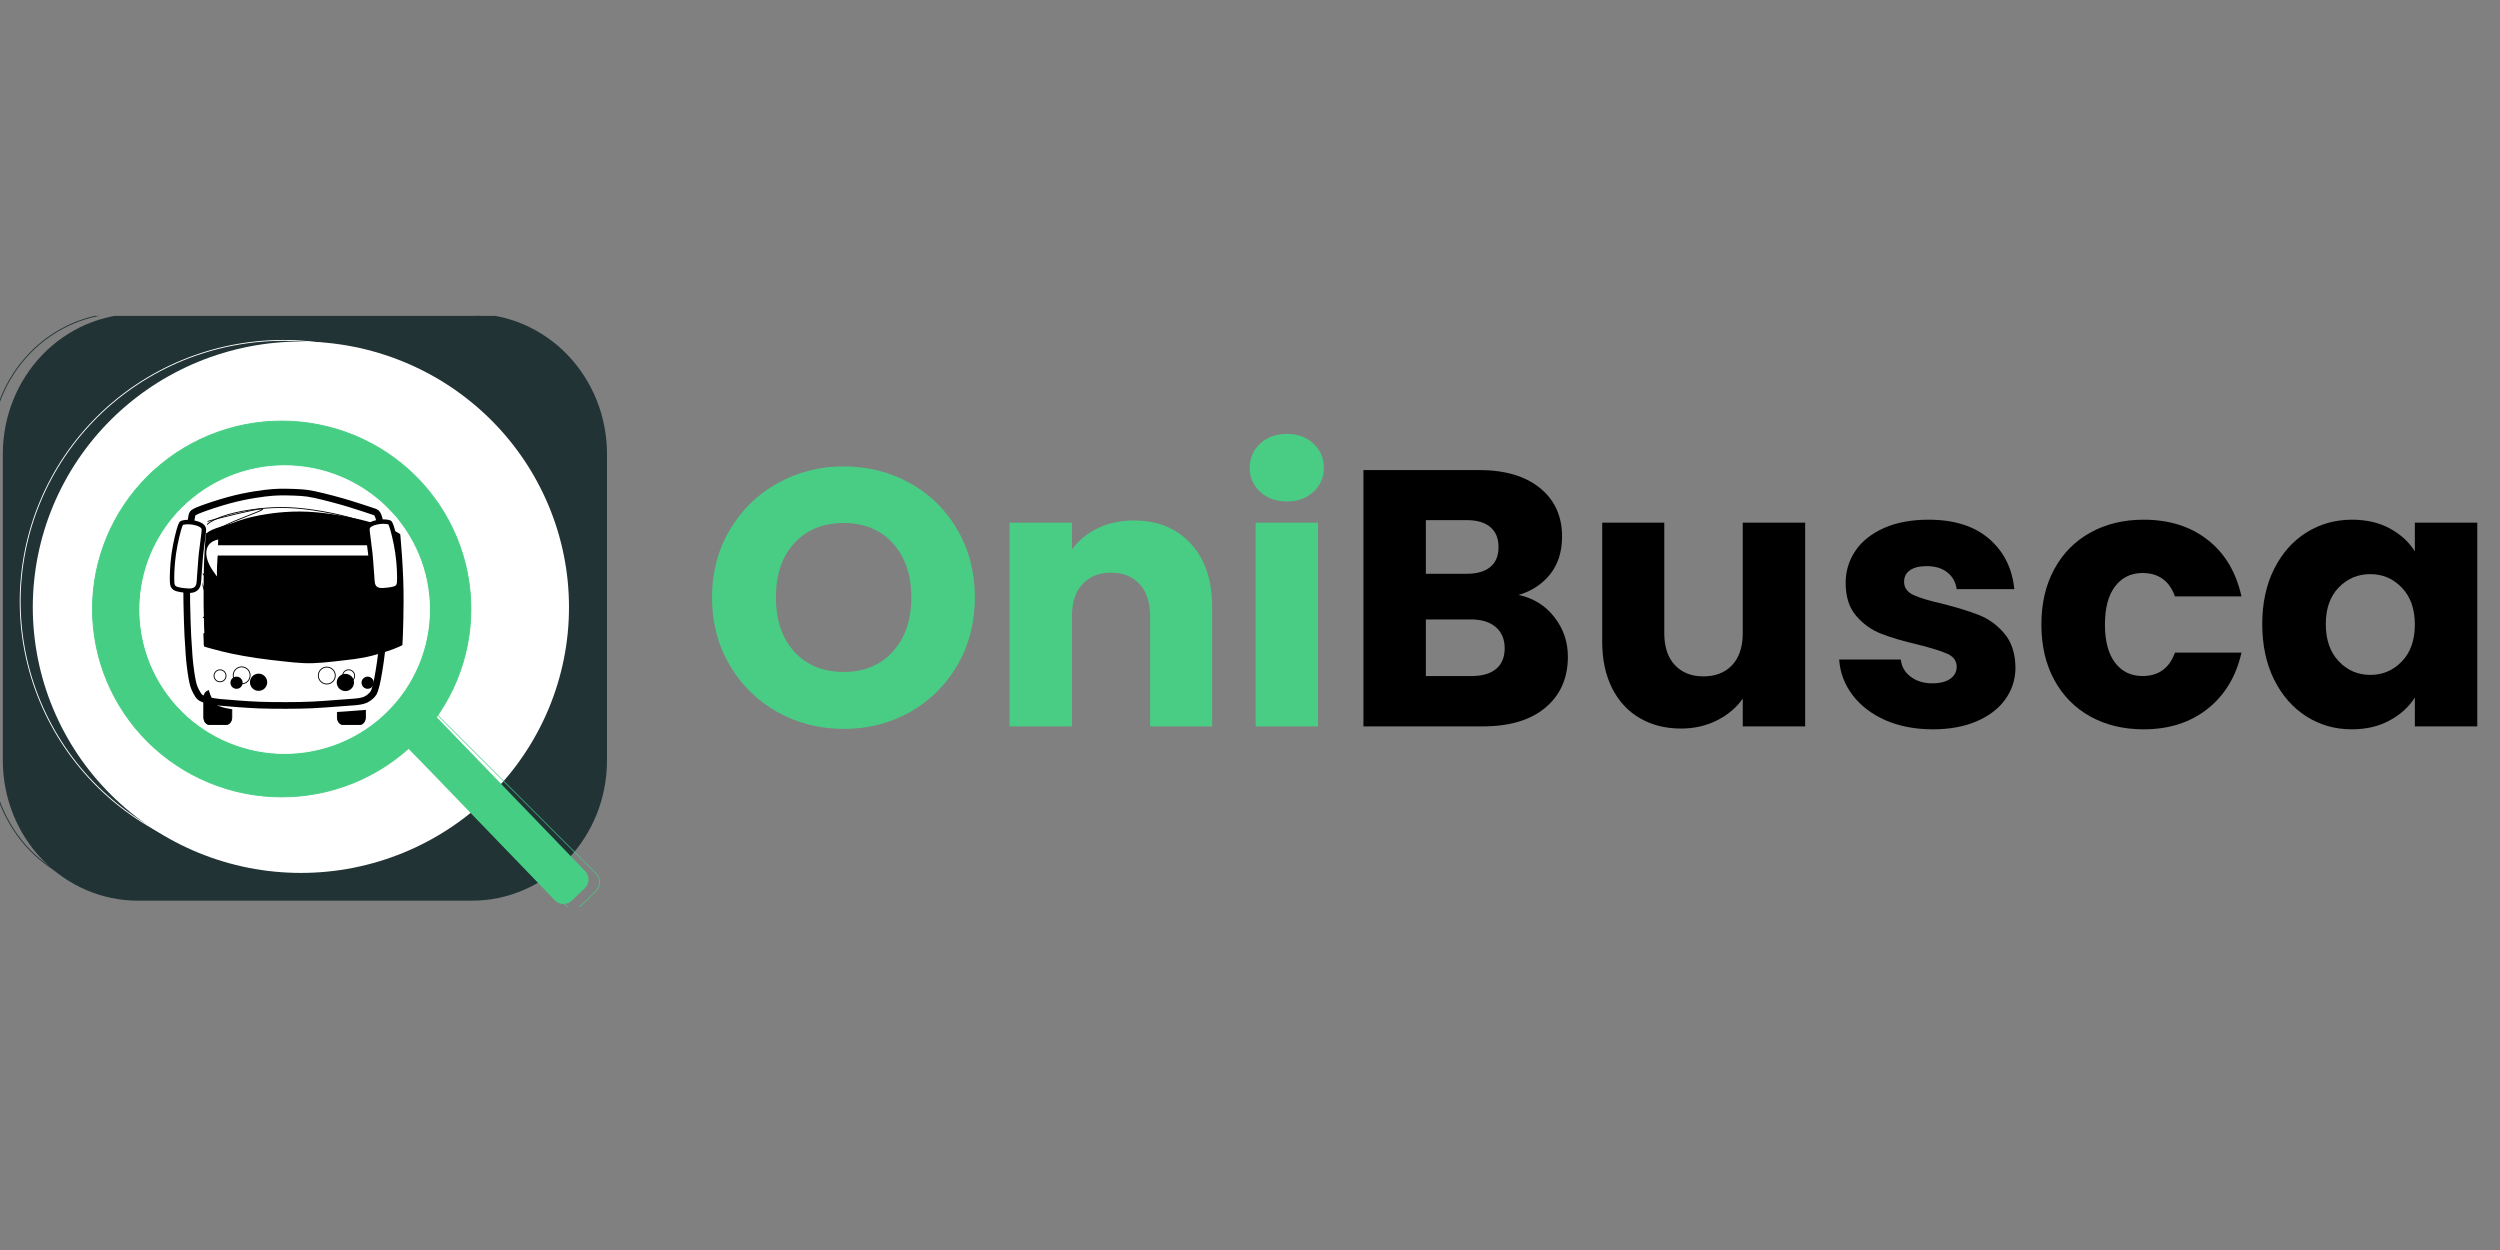 <svg xmlns="http://www.w3.org/2000/svg" xmlns:xlink="http://www.w3.org/1999/xlink" width="600" zoomAndPan="magnify" viewBox="0 0 450 225" height="300" preserveAspectRatio="xMidYMid meet" version="1.0"><rect x="0" y="0" width="450" height="225" fill="#808080" stroke="none"/><defs><g/><clipPath id="cb8fef6416"><path d="M 0 56.852 L 109.785 56.852 L 109.785 163 L 0 163 Z M 0 56.852 " clip-rule="nonzero"/></clipPath><clipPath id="8bc9844b0c"><path d="M 0 56.852 L 109.785 56.852 L 109.785 163.242 L 0 163.242 Z M 0 56.852 " clip-rule="nonzero"/></clipPath><clipPath id="0a450e0b28"><path d="M 0 56.852 L 108 56.852 L 108 163 L 0 163 Z M 0 56.852 " clip-rule="nonzero"/></clipPath><clipPath id="b55a265558"><path d="M 68 124 L 109.785 124 L 109.785 163.242 L 68 163.242 Z M 68 124 " clip-rule="nonzero"/></clipPath><clipPath id="95304555aa"><path d="M 44 121 L 49 121 L 49 125 L 44 125 Z M 44 121 " clip-rule="nonzero"/></clipPath><clipPath id="6f4090990e"><path d="M 39.09 92.383 C 40.25 91.941 42.352 91.246 44.176 90.746 C 46.004 90.25 47.559 89.945 48.91 89.727 C 50.262 89.508 51.414 89.371 52.332 89.305 C 53.254 89.238 53.945 89.238 54.797 89.25 C 55.648 89.266 56.664 89.293 57.488 89.352 C 58.309 89.41 58.941 89.496 59.922 89.703 C 60.898 89.91 62.223 90.242 63.371 90.547 C 64.52 90.852 65.492 91.133 66.469 91.43 C 67.441 91.727 68.422 92.043 69.129 92.277 C 69.836 92.508 70.273 92.66 70.594 92.766 C 70.91 92.867 71.113 92.926 71.262 93.051 C 71.406 93.176 71.5 93.371 71.586 93.582 C 71.672 93.793 71.754 94.023 71.824 94.359 C 71.898 94.691 71.961 95.129 72.109 96.848 C 72.258 98.566 72.484 101.566 72.582 104.289 C 72.68 107.008 72.645 109.449 72.602 111.469 C 72.559 113.488 72.508 115.09 72.414 116.477 C 72.32 117.859 72.184 119.031 72.012 120.238 C 71.84 121.449 71.629 122.699 71.469 123.523 C 71.309 124.348 71.191 124.75 71.09 125.102 C 70.988 125.453 70.902 125.758 70.75 126.02 C 70.594 126.281 70.371 126.504 70.129 126.711 C 69.883 126.918 69.617 127.113 69.293 127.258 C 68.969 127.406 68.59 127.508 68.16 127.574 C 67.73 127.645 67.258 127.68 66.578 127.73 C 65.898 127.781 65.012 127.844 63.797 127.938 C 62.582 128.031 61.035 128.152 59.484 128.227 C 57.938 128.297 56.383 128.316 54.719 128.32 C 53.051 128.324 51.277 128.312 49.742 128.254 C 48.203 128.195 46.91 128.098 45.711 128.008 C 44.516 127.918 43.414 127.836 42.578 127.75 C 41.738 127.664 41.164 127.57 40.68 127.465 C 40.191 127.355 39.797 127.234 39.496 127.121 C 39.191 127.004 38.984 126.898 38.809 126.723 C 38.633 126.547 38.488 126.301 38.336 126.031 C 38.188 125.762 38.027 125.469 37.895 125.148 C 37.762 124.828 37.652 124.484 37.551 124.016 C 37.445 123.547 37.344 122.949 37.238 122.223 C 37.137 121.492 37.027 120.633 36.961 119.898 C 36.891 119.168 36.863 118.562 36.82 117.891 C 36.777 117.215 36.719 116.469 36.676 115.691 C 36.633 114.918 36.605 114.113 36.57 113.133 C 36.539 112.156 36.504 111 36.48 109.695 C 36.461 108.395 36.453 106.945 36.469 105.074 C 36.488 103.203 36.531 100.914 36.68 99.004 C 36.824 97.09 37.074 95.555 37.215 94.703 C 37.355 93.852 37.387 93.684 37.41 93.547 C 37.438 93.41 37.461 93.305 37.582 93.156 C 37.703 93.012 37.926 92.824 39.09 92.383 Z M 39.09 92.383 " clip-rule="evenodd"/></clipPath><clipPath id="67f5c671fd"><path d="M 39 115 L 54 115 L 54 128.324 L 39 128.324 Z M 39 115 " clip-rule="nonzero"/></clipPath><clipPath id="bb03ee80d5"><path d="M 39.09 92.383 C 40.25 91.941 42.352 91.246 44.176 90.746 C 46.004 90.25 47.559 89.945 48.91 89.727 C 50.262 89.508 51.414 89.371 52.332 89.305 C 53.254 89.238 53.945 89.238 54.797 89.25 C 55.648 89.266 56.664 89.293 57.488 89.352 C 58.309 89.41 58.941 89.496 59.922 89.703 C 60.898 89.91 62.223 90.242 63.371 90.547 C 64.52 90.852 65.492 91.133 66.469 91.43 C 67.441 91.727 68.422 92.043 69.129 92.277 C 69.836 92.508 70.273 92.66 70.594 92.766 C 70.91 92.867 71.113 92.926 71.262 93.051 C 71.406 93.176 71.5 93.371 71.586 93.582 C 71.672 93.793 71.754 94.023 71.824 94.359 C 71.898 94.691 71.961 95.129 72.109 96.848 C 72.258 98.566 72.484 101.566 72.582 104.289 C 72.68 107.008 72.645 109.449 72.602 111.469 C 72.559 113.488 72.508 115.09 72.414 116.477 C 72.32 117.859 72.184 119.031 72.012 120.238 C 71.84 121.449 71.629 122.699 71.469 123.523 C 71.309 124.348 71.191 124.75 71.09 125.102 C 70.988 125.453 70.902 125.758 70.75 126.02 C 70.594 126.281 70.371 126.504 70.129 126.711 C 69.883 126.918 69.617 127.113 69.293 127.258 C 68.969 127.406 68.59 127.508 68.16 127.574 C 67.73 127.645 67.258 127.68 66.578 127.73 C 65.898 127.781 65.012 127.844 63.797 127.938 C 62.582 128.031 61.035 128.152 59.484 128.227 C 57.938 128.297 56.383 128.316 54.719 128.32 C 53.051 128.324 51.277 128.312 49.742 128.254 C 48.203 128.195 46.91 128.098 45.711 128.008 C 44.516 127.918 43.414 127.836 42.578 127.75 C 41.738 127.664 41.164 127.57 40.68 127.465 C 40.191 127.355 39.797 127.234 39.496 127.121 C 39.191 127.004 38.984 126.898 38.809 126.723 C 38.633 126.547 38.488 126.301 38.336 126.031 C 38.188 125.762 38.027 125.469 37.895 125.148 C 37.762 124.828 37.652 124.484 37.551 124.016 C 37.445 123.547 37.344 122.949 37.238 122.223 C 37.137 121.492 37.027 120.633 36.961 119.898 C 36.891 119.168 36.863 118.562 36.82 117.891 C 36.777 117.215 36.719 116.469 36.676 115.691 C 36.633 114.918 36.605 114.113 36.57 113.133 C 36.539 112.156 36.504 111 36.48 109.695 C 36.461 108.395 36.453 106.945 36.469 105.074 C 36.488 103.203 36.531 100.914 36.68 99.004 C 36.824 97.09 37.074 95.555 37.215 94.703 C 37.355 93.852 37.387 93.684 37.41 93.547 C 37.438 93.41 37.461 93.305 37.582 93.156 C 37.703 93.012 37.926 92.824 39.09 92.383 Z M 39.09 92.383 " clip-rule="evenodd"/></clipPath><clipPath id="486cdd55fc"><path d="M 60 121 L 64 121 L 64 125 L 60 125 Z M 60 121 " clip-rule="nonzero"/></clipPath><clipPath id="a9796a8c73"><path d="M 39.09 92.383 C 40.25 91.941 42.352 91.246 44.176 90.746 C 46.004 90.25 47.559 89.945 48.91 89.727 C 50.262 89.508 51.414 89.371 52.332 89.305 C 53.254 89.238 53.945 89.238 54.797 89.25 C 55.648 89.266 56.664 89.293 57.488 89.352 C 58.309 89.41 58.941 89.496 59.922 89.703 C 60.898 89.91 62.223 90.242 63.371 90.547 C 64.52 90.852 65.492 91.133 66.469 91.43 C 67.441 91.727 68.422 92.043 69.129 92.277 C 69.836 92.508 70.273 92.66 70.594 92.766 C 70.91 92.867 71.113 92.926 71.262 93.051 C 71.406 93.176 71.5 93.371 71.586 93.582 C 71.672 93.793 71.754 94.023 71.824 94.359 C 71.898 94.691 71.961 95.129 72.109 96.848 C 72.258 98.566 72.484 101.566 72.582 104.289 C 72.68 107.008 72.645 109.449 72.602 111.469 C 72.559 113.488 72.508 115.09 72.414 116.477 C 72.32 117.859 72.184 119.031 72.012 120.238 C 71.84 121.449 71.629 122.699 71.469 123.523 C 71.309 124.348 71.191 124.75 71.09 125.102 C 70.988 125.453 70.902 125.758 70.75 126.02 C 70.594 126.281 70.371 126.504 70.129 126.711 C 69.883 126.918 69.617 127.113 69.293 127.258 C 68.969 127.406 68.59 127.508 68.16 127.574 C 67.73 127.645 67.258 127.68 66.578 127.73 C 65.898 127.781 65.012 127.844 63.797 127.938 C 62.582 128.031 61.035 128.152 59.484 128.227 C 57.938 128.297 56.383 128.316 54.719 128.32 C 53.051 128.324 51.277 128.312 49.742 128.254 C 48.203 128.195 46.91 128.098 45.711 128.008 C 44.516 127.918 43.414 127.836 42.578 127.75 C 41.738 127.664 41.164 127.57 40.68 127.465 C 40.191 127.355 39.797 127.234 39.496 127.121 C 39.191 127.004 38.984 126.898 38.809 126.723 C 38.633 126.547 38.488 126.301 38.336 126.031 C 38.188 125.762 38.027 125.469 37.895 125.148 C 37.762 124.828 37.652 124.484 37.551 124.016 C 37.445 123.547 37.344 122.949 37.238 122.223 C 37.137 121.492 37.027 120.633 36.961 119.898 C 36.891 119.168 36.863 118.562 36.82 117.891 C 36.777 117.215 36.719 116.469 36.676 115.691 C 36.633 114.918 36.605 114.113 36.57 113.133 C 36.539 112.156 36.504 111 36.48 109.695 C 36.461 108.395 36.453 106.945 36.469 105.074 C 36.488 103.203 36.531 100.914 36.68 99.004 C 36.824 97.09 37.074 95.555 37.215 94.703 C 37.355 93.852 37.387 93.684 37.41 93.547 C 37.438 93.41 37.461 93.305 37.582 93.156 C 37.703 93.012 37.926 92.824 39.09 92.383 Z M 39.09 92.383 " clip-rule="evenodd"/></clipPath><clipPath id="e5a0d3e669"><path d="M 55 116 L 70 116 L 70 128.324 L 55 128.324 Z M 55 116 " clip-rule="nonzero"/></clipPath><clipPath id="3a1542ee26"><path d="M 39.09 92.383 C 40.25 91.941 42.352 91.246 44.176 90.746 C 46.004 90.25 47.559 89.945 48.91 89.727 C 50.262 89.508 51.414 89.371 52.332 89.305 C 53.254 89.238 53.945 89.238 54.797 89.25 C 55.648 89.266 56.664 89.293 57.488 89.352 C 58.309 89.41 58.941 89.496 59.922 89.703 C 60.898 89.91 62.223 90.242 63.371 90.547 C 64.52 90.852 65.492 91.133 66.469 91.43 C 67.441 91.727 68.422 92.043 69.129 92.277 C 69.836 92.508 70.273 92.66 70.594 92.766 C 70.91 92.867 71.113 92.926 71.262 93.051 C 71.406 93.176 71.5 93.371 71.586 93.582 C 71.672 93.793 71.754 94.023 71.824 94.359 C 71.898 94.691 71.961 95.129 72.109 96.848 C 72.258 98.566 72.484 101.566 72.582 104.289 C 72.68 107.008 72.645 109.449 72.602 111.469 C 72.559 113.488 72.508 115.09 72.414 116.477 C 72.32 117.859 72.184 119.031 72.012 120.238 C 71.84 121.449 71.629 122.699 71.469 123.523 C 71.309 124.348 71.191 124.75 71.09 125.102 C 70.988 125.453 70.902 125.758 70.75 126.02 C 70.594 126.281 70.371 126.504 70.129 126.711 C 69.883 126.918 69.617 127.113 69.293 127.258 C 68.969 127.406 68.59 127.508 68.16 127.574 C 67.73 127.645 67.258 127.68 66.578 127.73 C 65.898 127.781 65.012 127.844 63.797 127.938 C 62.582 128.031 61.035 128.152 59.484 128.227 C 57.938 128.297 56.383 128.316 54.719 128.32 C 53.051 128.324 51.277 128.312 49.742 128.254 C 48.203 128.195 46.91 128.098 45.711 128.008 C 44.516 127.918 43.414 127.836 42.578 127.75 C 41.738 127.664 41.164 127.57 40.68 127.465 C 40.191 127.355 39.797 127.234 39.496 127.121 C 39.191 127.004 38.984 126.898 38.809 126.723 C 38.633 126.547 38.488 126.301 38.336 126.031 C 38.188 125.762 38.027 125.469 37.895 125.148 C 37.762 124.828 37.652 124.484 37.551 124.016 C 37.445 123.547 37.344 122.949 37.238 122.223 C 37.137 121.492 37.027 120.633 36.961 119.898 C 36.891 119.168 36.863 118.562 36.82 117.891 C 36.777 117.215 36.719 116.469 36.676 115.691 C 36.633 114.918 36.605 114.113 36.57 113.133 C 36.539 112.156 36.504 111 36.48 109.695 C 36.461 108.395 36.453 106.945 36.469 105.074 C 36.488 103.203 36.531 100.914 36.68 99.004 C 36.824 97.09 37.074 95.555 37.215 94.703 C 37.355 93.852 37.387 93.684 37.41 93.547 C 37.438 93.41 37.461 93.305 37.582 93.156 C 37.703 93.012 37.926 92.824 39.09 92.383 Z M 39.09 92.383 " clip-rule="evenodd"/></clipPath><clipPath id="87a8f48d04"><path d="M 41 121 L 44 121 L 44 124 L 41 124 Z M 41 121 " clip-rule="nonzero"/></clipPath><clipPath id="c09fff7f07"><path d="M 39.09 92.383 C 40.25 91.941 42.352 91.246 44.176 90.746 C 46.004 90.25 47.559 89.945 48.91 89.727 C 50.262 89.508 51.414 89.371 52.332 89.305 C 53.254 89.238 53.945 89.238 54.797 89.25 C 55.648 89.266 56.664 89.293 57.488 89.352 C 58.309 89.41 58.941 89.496 59.922 89.703 C 60.898 89.91 62.223 90.242 63.371 90.547 C 64.52 90.852 65.492 91.133 66.469 91.43 C 67.441 91.727 68.422 92.043 69.129 92.277 C 69.836 92.508 70.273 92.66 70.594 92.766 C 70.91 92.867 71.113 92.926 71.262 93.051 C 71.406 93.176 71.5 93.371 71.586 93.582 C 71.672 93.793 71.754 94.023 71.824 94.359 C 71.898 94.691 71.961 95.129 72.109 96.848 C 72.258 98.566 72.484 101.566 72.582 104.289 C 72.68 107.008 72.645 109.449 72.602 111.469 C 72.559 113.488 72.508 115.09 72.414 116.477 C 72.32 117.859 72.184 119.031 72.012 120.238 C 71.84 121.449 71.629 122.699 71.469 123.523 C 71.309 124.348 71.191 124.75 71.09 125.102 C 70.988 125.453 70.902 125.758 70.75 126.02 C 70.594 126.281 70.371 126.504 70.129 126.711 C 69.883 126.918 69.617 127.113 69.293 127.258 C 68.969 127.406 68.59 127.508 68.16 127.574 C 67.73 127.645 67.258 127.68 66.578 127.73 C 65.898 127.781 65.012 127.844 63.797 127.938 C 62.582 128.031 61.035 128.152 59.484 128.227 C 57.938 128.297 56.383 128.316 54.719 128.32 C 53.051 128.324 51.277 128.312 49.742 128.254 C 48.203 128.195 46.91 128.098 45.711 128.008 C 44.516 127.918 43.414 127.836 42.578 127.75 C 41.738 127.664 41.164 127.57 40.68 127.465 C 40.191 127.355 39.797 127.234 39.496 127.121 C 39.191 127.004 38.984 126.898 38.809 126.723 C 38.633 126.547 38.488 126.301 38.336 126.031 C 38.188 125.762 38.027 125.469 37.895 125.148 C 37.762 124.828 37.652 124.484 37.551 124.016 C 37.445 123.547 37.344 122.949 37.238 122.223 C 37.137 121.492 37.027 120.633 36.961 119.898 C 36.891 119.168 36.863 118.562 36.82 117.891 C 36.777 117.215 36.719 116.469 36.676 115.691 C 36.633 114.918 36.605 114.113 36.57 113.133 C 36.539 112.156 36.504 111 36.48 109.695 C 36.461 108.395 36.453 106.945 36.469 105.074 C 36.488 103.203 36.531 100.914 36.68 99.004 C 36.824 97.09 37.074 95.555 37.215 94.703 C 37.355 93.852 37.387 93.684 37.41 93.547 C 37.438 93.41 37.461 93.305 37.582 93.156 C 37.703 93.012 37.926 92.824 39.09 92.383 Z M 39.09 92.383 " clip-rule="evenodd"/></clipPath><clipPath id="330f3ac796"><path d="M 36.457 116 L 49 116 L 49 128.324 L 36.457 128.324 Z M 36.457 116 " clip-rule="nonzero"/></clipPath><clipPath id="5e1492af19"><path d="M 39.09 92.383 C 40.25 91.941 42.352 91.246 44.176 90.746 C 46.004 90.25 47.559 89.945 48.91 89.727 C 50.262 89.508 51.414 89.371 52.332 89.305 C 53.254 89.238 53.945 89.238 54.797 89.25 C 55.648 89.266 56.664 89.293 57.488 89.352 C 58.309 89.41 58.941 89.496 59.922 89.703 C 60.898 89.91 62.223 90.242 63.371 90.547 C 64.52 90.852 65.492 91.133 66.469 91.43 C 67.441 91.727 68.422 92.043 69.129 92.277 C 69.836 92.508 70.273 92.66 70.594 92.766 C 70.91 92.867 71.113 92.926 71.262 93.051 C 71.406 93.176 71.5 93.371 71.586 93.582 C 71.672 93.793 71.754 94.023 71.824 94.359 C 71.898 94.691 71.961 95.129 72.109 96.848 C 72.258 98.566 72.484 101.566 72.582 104.289 C 72.68 107.008 72.645 109.449 72.602 111.469 C 72.559 113.488 72.508 115.09 72.414 116.477 C 72.32 117.859 72.184 119.031 72.012 120.238 C 71.84 121.449 71.629 122.699 71.469 123.523 C 71.309 124.348 71.191 124.75 71.09 125.102 C 70.988 125.453 70.902 125.758 70.75 126.02 C 70.594 126.281 70.371 126.504 70.129 126.711 C 69.883 126.918 69.617 127.113 69.293 127.258 C 68.969 127.406 68.59 127.508 68.16 127.574 C 67.73 127.645 67.258 127.68 66.578 127.73 C 65.898 127.781 65.012 127.844 63.797 127.938 C 62.582 128.031 61.035 128.152 59.484 128.227 C 57.938 128.297 56.383 128.316 54.719 128.32 C 53.051 128.324 51.277 128.312 49.742 128.254 C 48.203 128.195 46.91 128.098 45.711 128.008 C 44.516 127.918 43.414 127.836 42.578 127.75 C 41.738 127.664 41.164 127.57 40.68 127.465 C 40.191 127.355 39.797 127.234 39.496 127.121 C 39.191 127.004 38.984 126.898 38.809 126.723 C 38.633 126.547 38.488 126.301 38.336 126.031 C 38.188 125.762 38.027 125.469 37.895 125.148 C 37.762 124.828 37.652 124.484 37.551 124.016 C 37.445 123.547 37.344 122.949 37.238 122.223 C 37.137 121.492 37.027 120.633 36.961 119.898 C 36.891 119.168 36.863 118.562 36.82 117.891 C 36.777 117.215 36.719 116.469 36.676 115.691 C 36.633 114.918 36.605 114.113 36.57 113.133 C 36.539 112.156 36.504 111 36.48 109.695 C 36.461 108.395 36.453 106.945 36.469 105.074 C 36.488 103.203 36.531 100.914 36.68 99.004 C 36.824 97.09 37.074 95.555 37.215 94.703 C 37.355 93.852 37.387 93.684 37.41 93.547 C 37.438 93.41 37.461 93.305 37.582 93.156 C 37.703 93.012 37.926 92.824 39.09 92.383 Z M 39.09 92.383 " clip-rule="evenodd"/></clipPath><clipPath id="d9b65e5550"><path d="M 65 121 L 68 121 L 68 124 L 65 124 Z M 65 121 " clip-rule="nonzero"/></clipPath><clipPath id="23eb7bd01c"><path d="M 39.09 92.383 C 40.25 91.941 42.352 91.246 44.176 90.746 C 46.004 90.25 47.559 89.945 48.91 89.727 C 50.262 89.508 51.414 89.371 52.332 89.305 C 53.254 89.238 53.945 89.238 54.797 89.25 C 55.648 89.266 56.664 89.293 57.488 89.352 C 58.309 89.41 58.941 89.496 59.922 89.703 C 60.898 89.91 62.223 90.242 63.371 90.547 C 64.52 90.852 65.492 91.133 66.469 91.43 C 67.441 91.727 68.422 92.043 69.129 92.277 C 69.836 92.508 70.273 92.66 70.594 92.766 C 70.91 92.867 71.113 92.926 71.262 93.051 C 71.406 93.176 71.5 93.371 71.586 93.582 C 71.672 93.793 71.754 94.023 71.824 94.359 C 71.898 94.691 71.961 95.129 72.109 96.848 C 72.258 98.566 72.484 101.566 72.582 104.289 C 72.68 107.008 72.645 109.449 72.602 111.469 C 72.559 113.488 72.508 115.09 72.414 116.477 C 72.32 117.859 72.184 119.031 72.012 120.238 C 71.84 121.449 71.629 122.699 71.469 123.523 C 71.309 124.348 71.191 124.75 71.09 125.102 C 70.988 125.453 70.902 125.758 70.75 126.02 C 70.594 126.281 70.371 126.504 70.129 126.711 C 69.883 126.918 69.617 127.113 69.293 127.258 C 68.969 127.406 68.59 127.508 68.16 127.574 C 67.73 127.645 67.258 127.68 66.578 127.73 C 65.898 127.781 65.012 127.844 63.797 127.938 C 62.582 128.031 61.035 128.152 59.484 128.227 C 57.938 128.297 56.383 128.316 54.719 128.32 C 53.051 128.324 51.277 128.312 49.742 128.254 C 48.203 128.195 46.91 128.098 45.711 128.008 C 44.516 127.918 43.414 127.836 42.578 127.75 C 41.738 127.664 41.164 127.57 40.68 127.465 C 40.191 127.355 39.797 127.234 39.496 127.121 C 39.191 127.004 38.984 126.898 38.809 126.723 C 38.633 126.547 38.488 126.301 38.336 126.031 C 38.188 125.762 38.027 125.469 37.895 125.148 C 37.762 124.828 37.652 124.484 37.551 124.016 C 37.445 123.547 37.344 122.949 37.238 122.223 C 37.137 121.492 37.027 120.633 36.961 119.898 C 36.891 119.168 36.863 118.562 36.82 117.891 C 36.777 117.215 36.719 116.469 36.676 115.691 C 36.633 114.918 36.605 114.113 36.57 113.133 C 36.539 112.156 36.504 111 36.48 109.695 C 36.461 108.395 36.453 106.945 36.469 105.074 C 36.488 103.203 36.531 100.914 36.68 99.004 C 36.824 97.09 37.074 95.555 37.215 94.703 C 37.355 93.852 37.387 93.684 37.41 93.547 C 37.438 93.41 37.461 93.305 37.582 93.156 C 37.703 93.012 37.926 92.824 39.09 92.383 Z M 39.09 92.383 " clip-rule="evenodd"/></clipPath><clipPath id="ba02996fc2"><path d="M 59 116 L 72.648 116 L 72.648 128.324 L 59 128.324 Z M 59 116 " clip-rule="nonzero"/></clipPath><clipPath id="f55a43b144"><path d="M 39.09 92.383 C 40.25 91.941 42.352 91.246 44.176 90.746 C 46.004 90.25 47.559 89.945 48.91 89.727 C 50.262 89.508 51.414 89.371 52.332 89.305 C 53.254 89.238 53.945 89.238 54.797 89.25 C 55.648 89.266 56.664 89.293 57.488 89.352 C 58.309 89.41 58.941 89.496 59.922 89.703 C 60.898 89.91 62.223 90.242 63.371 90.547 C 64.52 90.852 65.492 91.133 66.469 91.43 C 67.441 91.727 68.422 92.043 69.129 92.277 C 69.836 92.508 70.273 92.66 70.594 92.766 C 70.91 92.867 71.113 92.926 71.262 93.051 C 71.406 93.176 71.5 93.371 71.586 93.582 C 71.672 93.793 71.754 94.023 71.824 94.359 C 71.898 94.691 71.961 95.129 72.109 96.848 C 72.258 98.566 72.484 101.566 72.582 104.289 C 72.68 107.008 72.645 109.449 72.602 111.469 C 72.559 113.488 72.508 115.09 72.414 116.477 C 72.32 117.859 72.184 119.031 72.012 120.238 C 71.84 121.449 71.629 122.699 71.469 123.523 C 71.309 124.348 71.191 124.75 71.09 125.102 C 70.988 125.453 70.902 125.758 70.75 126.02 C 70.594 126.281 70.371 126.504 70.129 126.711 C 69.883 126.918 69.617 127.113 69.293 127.258 C 68.969 127.406 68.59 127.508 68.16 127.574 C 67.73 127.645 67.258 127.68 66.578 127.73 C 65.898 127.781 65.012 127.844 63.797 127.938 C 62.582 128.031 61.035 128.152 59.484 128.227 C 57.938 128.297 56.383 128.316 54.719 128.32 C 53.051 128.324 51.277 128.312 49.742 128.254 C 48.203 128.195 46.91 128.098 45.711 128.008 C 44.516 127.918 43.414 127.836 42.578 127.75 C 41.738 127.664 41.164 127.57 40.68 127.465 C 40.191 127.355 39.797 127.234 39.496 127.121 C 39.191 127.004 38.984 126.898 38.809 126.723 C 38.633 126.547 38.488 126.301 38.336 126.031 C 38.188 125.762 38.027 125.469 37.895 125.148 C 37.762 124.828 37.652 124.484 37.551 124.016 C 37.445 123.547 37.344 122.949 37.238 122.223 C 37.137 121.492 37.027 120.633 36.961 119.898 C 36.891 119.168 36.863 118.562 36.82 117.891 C 36.777 117.215 36.719 116.469 36.676 115.691 C 36.633 114.918 36.605 114.113 36.57 113.133 C 36.539 112.156 36.504 111 36.48 109.695 C 36.461 108.395 36.453 106.945 36.469 105.074 C 36.488 103.203 36.531 100.914 36.68 99.004 C 36.824 97.09 37.074 95.555 37.215 94.703 C 37.355 93.852 37.387 93.684 37.41 93.547 C 37.438 93.41 37.461 93.305 37.582 93.156 C 37.703 93.012 37.926 92.824 39.09 92.383 Z M 39.09 92.383 " clip-rule="evenodd"/></clipPath><clipPath id="745b34dc33"><path d="M 36.457 92 L 72.648 92 L 72.648 120 L 36.457 120 Z M 36.457 92 " clip-rule="nonzero"/></clipPath><clipPath id="6d250cc8e3"><path d="M 39.09 92.383 C 40.25 91.941 42.352 91.246 44.176 90.746 C 46.004 90.25 47.559 89.945 48.91 89.727 C 50.262 89.508 51.414 89.371 52.332 89.305 C 53.254 89.238 53.945 89.238 54.797 89.25 C 55.648 89.266 56.664 89.293 57.488 89.352 C 58.309 89.41 58.941 89.496 59.922 89.703 C 60.898 89.91 62.223 90.242 63.371 90.547 C 64.52 90.852 65.492 91.133 66.469 91.43 C 67.441 91.727 68.422 92.043 69.129 92.277 C 69.836 92.508 70.273 92.66 70.594 92.766 C 70.91 92.867 71.113 92.926 71.262 93.051 C 71.406 93.176 71.5 93.371 71.586 93.582 C 71.672 93.793 71.754 94.023 71.824 94.359 C 71.898 94.691 71.961 95.129 72.109 96.848 C 72.258 98.566 72.484 101.566 72.582 104.289 C 72.68 107.008 72.645 109.449 72.602 111.469 C 72.559 113.488 72.508 115.09 72.414 116.477 C 72.32 117.859 72.184 119.031 72.012 120.238 C 71.84 121.449 71.629 122.699 71.469 123.523 C 71.309 124.348 71.191 124.75 71.09 125.102 C 70.988 125.453 70.902 125.758 70.75 126.02 C 70.594 126.281 70.371 126.504 70.129 126.711 C 69.883 126.918 69.617 127.113 69.293 127.258 C 68.969 127.406 68.59 127.508 68.16 127.574 C 67.73 127.645 67.258 127.68 66.578 127.73 C 65.898 127.781 65.012 127.844 63.797 127.938 C 62.582 128.031 61.035 128.152 59.484 128.227 C 57.938 128.297 56.383 128.316 54.719 128.32 C 53.051 128.324 51.277 128.312 49.742 128.254 C 48.203 128.195 46.91 128.098 45.711 128.008 C 44.516 127.918 43.414 127.836 42.578 127.75 C 41.738 127.664 41.164 127.57 40.68 127.465 C 40.191 127.355 39.797 127.234 39.496 127.121 C 39.191 127.004 38.984 126.898 38.809 126.723 C 38.633 126.547 38.488 126.301 38.336 126.031 C 38.188 125.762 38.027 125.469 37.895 125.148 C 37.762 124.828 37.652 124.484 37.551 124.016 C 37.445 123.547 37.344 122.949 37.238 122.223 C 37.137 121.492 37.027 120.633 36.961 119.898 C 36.891 119.168 36.863 118.562 36.82 117.891 C 36.777 117.215 36.719 116.469 36.676 115.691 C 36.633 114.918 36.605 114.113 36.57 113.133 C 36.539 112.156 36.504 111 36.48 109.695 C 36.461 108.395 36.453 106.945 36.469 105.074 C 36.488 103.203 36.531 100.914 36.68 99.004 C 36.824 97.09 37.074 95.555 37.215 94.703 C 37.355 93.852 37.387 93.684 37.41 93.547 C 37.438 93.41 37.461 93.305 37.582 93.156 C 37.703 93.012 37.926 92.824 39.09 92.383 Z M 39.09 92.383 " clip-rule="evenodd"/></clipPath><clipPath id="6bf114af99"><path d="M 36.457 89.234 L 72.648 89.234 L 72.648 125 L 36.457 125 Z M 36.457 89.234 " clip-rule="nonzero"/></clipPath><clipPath id="0b18244d9f"><path d="M 39.09 92.383 C 40.25 91.941 42.352 91.246 44.176 90.746 C 46.004 90.25 47.559 89.945 48.91 89.727 C 50.262 89.508 51.414 89.371 52.332 89.305 C 53.254 89.238 53.945 89.238 54.797 89.25 C 55.648 89.266 56.664 89.293 57.488 89.352 C 58.309 89.41 58.941 89.496 59.922 89.703 C 60.898 89.91 62.223 90.242 63.371 90.547 C 64.52 90.852 65.492 91.133 66.469 91.43 C 67.441 91.727 68.422 92.043 69.129 92.277 C 69.836 92.508 70.273 92.66 70.594 92.766 C 70.91 92.867 71.113 92.926 71.262 93.051 C 71.406 93.176 71.5 93.371 71.586 93.582 C 71.672 93.793 71.754 94.023 71.824 94.359 C 71.898 94.691 71.961 95.129 72.109 96.848 C 72.258 98.566 72.484 101.566 72.582 104.289 C 72.68 107.008 72.645 109.449 72.602 111.469 C 72.559 113.488 72.508 115.09 72.414 116.477 C 72.32 117.859 72.184 119.031 72.012 120.238 C 71.84 121.449 71.629 122.699 71.469 123.523 C 71.309 124.348 71.191 124.75 71.09 125.102 C 70.988 125.453 70.902 125.758 70.75 126.02 C 70.594 126.281 70.371 126.504 70.129 126.711 C 69.883 126.918 69.617 127.113 69.293 127.258 C 68.969 127.406 68.59 127.508 68.16 127.574 C 67.73 127.645 67.258 127.68 66.578 127.73 C 65.898 127.781 65.012 127.844 63.797 127.938 C 62.582 128.031 61.035 128.152 59.484 128.227 C 57.938 128.297 56.383 128.316 54.719 128.32 C 53.051 128.324 51.277 128.312 49.742 128.254 C 48.203 128.195 46.91 128.098 45.711 128.008 C 44.516 127.918 43.414 127.836 42.578 127.75 C 41.738 127.664 41.164 127.57 40.68 127.465 C 40.191 127.355 39.797 127.234 39.496 127.121 C 39.191 127.004 38.984 126.898 38.809 126.723 C 38.633 126.547 38.488 126.301 38.336 126.031 C 38.188 125.762 38.027 125.469 37.895 125.148 C 37.762 124.828 37.652 124.484 37.551 124.016 C 37.445 123.547 37.344 122.949 37.238 122.223 C 37.137 121.492 37.027 120.633 36.961 119.898 C 36.891 119.168 36.863 118.562 36.82 117.891 C 36.777 117.215 36.719 116.469 36.676 115.691 C 36.633 114.918 36.605 114.113 36.57 113.133 C 36.539 112.156 36.504 111 36.48 109.695 C 36.461 108.395 36.453 106.945 36.469 105.074 C 36.488 103.203 36.531 100.914 36.68 99.004 C 36.824 97.09 37.074 95.555 37.215 94.703 C 37.355 93.852 37.387 93.684 37.41 93.547 C 37.438 93.41 37.461 93.305 37.582 93.156 C 37.703 93.012 37.926 92.824 39.09 92.383 Z M 39.09 92.383 " clip-rule="evenodd"/></clipPath><clipPath id="9012cd7fdd"><path d="M 38 98 L 71 98 L 71 100 L 38 100 Z M 38 98 " clip-rule="nonzero"/></clipPath><clipPath id="1bf0a16fa2"><path d="M 39.09 92.383 C 40.25 91.941 42.352 91.246 44.176 90.746 C 46.004 90.25 47.559 89.945 48.91 89.727 C 50.262 89.508 51.414 89.371 52.332 89.305 C 53.254 89.238 53.945 89.238 54.797 89.25 C 55.648 89.266 56.664 89.293 57.488 89.352 C 58.309 89.41 58.941 89.496 59.922 89.703 C 60.898 89.91 62.223 90.242 63.371 90.547 C 64.52 90.852 65.492 91.133 66.469 91.43 C 67.441 91.727 68.422 92.043 69.129 92.277 C 69.836 92.508 70.273 92.66 70.594 92.766 C 70.91 92.867 71.113 92.926 71.262 93.051 C 71.406 93.176 71.5 93.371 71.586 93.582 C 71.672 93.793 71.754 94.023 71.824 94.359 C 71.898 94.691 71.961 95.129 72.109 96.848 C 72.258 98.566 72.484 101.566 72.582 104.289 C 72.68 107.008 72.645 109.449 72.602 111.469 C 72.559 113.488 72.508 115.09 72.414 116.477 C 72.32 117.859 72.184 119.031 72.012 120.238 C 71.84 121.449 71.629 122.699 71.469 123.523 C 71.309 124.348 71.191 124.75 71.09 125.102 C 70.988 125.453 70.902 125.758 70.75 126.02 C 70.594 126.281 70.371 126.504 70.129 126.711 C 69.883 126.918 69.617 127.113 69.293 127.258 C 68.969 127.406 68.59 127.508 68.16 127.574 C 67.73 127.645 67.258 127.68 66.578 127.73 C 65.898 127.781 65.012 127.844 63.797 127.938 C 62.582 128.031 61.035 128.152 59.484 128.227 C 57.938 128.297 56.383 128.316 54.719 128.32 C 53.051 128.324 51.277 128.312 49.742 128.254 C 48.203 128.195 46.91 128.098 45.711 128.008 C 44.516 127.918 43.414 127.836 42.578 127.75 C 41.738 127.664 41.164 127.57 40.68 127.465 C 40.191 127.355 39.797 127.234 39.496 127.121 C 39.191 127.004 38.984 126.898 38.809 126.723 C 38.633 126.547 38.488 126.301 38.336 126.031 C 38.188 125.762 38.027 125.469 37.895 125.148 C 37.762 124.828 37.652 124.484 37.551 124.016 C 37.445 123.547 37.344 122.949 37.238 122.223 C 37.137 121.492 37.027 120.633 36.961 119.898 C 36.891 119.168 36.863 118.562 36.82 117.891 C 36.777 117.215 36.719 116.469 36.676 115.691 C 36.633 114.918 36.605 114.113 36.57 113.133 C 36.539 112.156 36.504 111 36.48 109.695 C 36.461 108.395 36.453 106.945 36.469 105.074 C 36.488 103.203 36.531 100.914 36.68 99.004 C 36.824 97.09 37.074 95.555 37.215 94.703 C 37.355 93.852 37.387 93.684 37.41 93.547 C 37.438 93.41 37.461 93.305 37.582 93.156 C 37.703 93.012 37.926 92.824 39.09 92.383 Z M 39.09 92.383 " clip-rule="evenodd"/></clipPath><clipPath id="6841fe5d28"><path d="M 38 98 L 71 98 L 71 101 L 38 101 Z M 38 98 " clip-rule="nonzero"/></clipPath><clipPath id="d49fe30e8c"><path d="M 39.09 92.383 C 40.25 91.941 42.352 91.246 44.176 90.746 C 46.004 90.25 47.559 89.945 48.91 89.727 C 50.262 89.508 51.414 89.371 52.332 89.305 C 53.254 89.238 53.945 89.238 54.797 89.25 C 55.648 89.266 56.664 89.293 57.488 89.352 C 58.309 89.41 58.941 89.496 59.922 89.703 C 60.898 89.91 62.223 90.242 63.371 90.547 C 64.52 90.852 65.492 91.133 66.469 91.43 C 67.441 91.727 68.422 92.043 69.129 92.277 C 69.836 92.508 70.273 92.66 70.594 92.766 C 70.91 92.867 71.113 92.926 71.262 93.051 C 71.406 93.176 71.5 93.371 71.586 93.582 C 71.672 93.793 71.754 94.023 71.824 94.359 C 71.898 94.691 71.961 95.129 72.109 96.848 C 72.258 98.566 72.484 101.566 72.582 104.289 C 72.68 107.008 72.645 109.449 72.602 111.469 C 72.559 113.488 72.508 115.09 72.414 116.477 C 72.32 117.859 72.184 119.031 72.012 120.238 C 71.84 121.449 71.629 122.699 71.469 123.523 C 71.309 124.348 71.191 124.75 71.09 125.102 C 70.988 125.453 70.902 125.758 70.75 126.02 C 70.594 126.281 70.371 126.504 70.129 126.711 C 69.883 126.918 69.617 127.113 69.293 127.258 C 68.969 127.406 68.59 127.508 68.16 127.574 C 67.73 127.645 67.258 127.68 66.578 127.73 C 65.898 127.781 65.012 127.844 63.797 127.938 C 62.582 128.031 61.035 128.152 59.484 128.227 C 57.938 128.297 56.383 128.316 54.719 128.32 C 53.051 128.324 51.277 128.312 49.742 128.254 C 48.203 128.195 46.91 128.098 45.711 128.008 C 44.516 127.918 43.414 127.836 42.578 127.75 C 41.738 127.664 41.164 127.57 40.68 127.465 C 40.191 127.355 39.797 127.234 39.496 127.121 C 39.191 127.004 38.984 126.898 38.809 126.723 C 38.633 126.547 38.488 126.301 38.336 126.031 C 38.188 125.762 38.027 125.469 37.895 125.148 C 37.762 124.828 37.652 124.484 37.551 124.016 C 37.445 123.547 37.344 122.949 37.238 122.223 C 37.137 121.492 37.027 120.633 36.961 119.898 C 36.891 119.168 36.863 118.562 36.82 117.891 C 36.777 117.215 36.719 116.469 36.676 115.691 C 36.633 114.918 36.605 114.113 36.57 113.133 C 36.539 112.156 36.504 111 36.48 109.695 C 36.461 108.395 36.453 106.945 36.469 105.074 C 36.488 103.203 36.531 100.914 36.68 99.004 C 36.824 97.09 37.074 95.555 37.215 94.703 C 37.355 93.852 37.387 93.684 37.41 93.547 C 37.438 93.41 37.461 93.305 37.582 93.156 C 37.703 93.012 37.926 92.824 39.09 92.383 Z M 39.09 92.383 " clip-rule="evenodd"/></clipPath><clipPath id="395a81aeed"><path d="M 36.457 92 L 57 92 L 57 120 L 36.457 120 Z M 36.457 92 " clip-rule="nonzero"/></clipPath><clipPath id="569a9e2cbf"><path d="M 39.09 92.383 C 40.25 91.941 42.352 91.246 44.176 90.746 C 46.004 90.25 47.559 89.945 48.91 89.727 C 50.262 89.508 51.414 89.371 52.332 89.305 C 53.254 89.238 53.945 89.238 54.797 89.25 C 55.648 89.266 56.664 89.293 57.488 89.352 C 58.309 89.41 58.941 89.496 59.922 89.703 C 60.898 89.91 62.223 90.242 63.371 90.547 C 64.52 90.852 65.492 91.133 66.469 91.43 C 67.441 91.727 68.422 92.043 69.129 92.277 C 69.836 92.508 70.273 92.66 70.594 92.766 C 70.91 92.867 71.113 92.926 71.262 93.051 C 71.406 93.176 71.5 93.371 71.586 93.582 C 71.672 93.793 71.754 94.023 71.824 94.359 C 71.898 94.691 71.961 95.129 72.109 96.848 C 72.258 98.566 72.484 101.566 72.582 104.289 C 72.68 107.008 72.645 109.449 72.602 111.469 C 72.559 113.488 72.508 115.09 72.414 116.477 C 72.32 117.859 72.184 119.031 72.012 120.238 C 71.84 121.449 71.629 122.699 71.469 123.523 C 71.309 124.348 71.191 124.75 71.09 125.102 C 70.988 125.453 70.902 125.758 70.75 126.02 C 70.594 126.281 70.371 126.504 70.129 126.711 C 69.883 126.918 69.617 127.113 69.293 127.258 C 68.969 127.406 68.59 127.508 68.16 127.574 C 67.73 127.645 67.258 127.68 66.578 127.73 C 65.898 127.781 65.012 127.844 63.797 127.938 C 62.582 128.031 61.035 128.152 59.484 128.227 C 57.938 128.297 56.383 128.316 54.719 128.32 C 53.051 128.324 51.277 128.312 49.742 128.254 C 48.203 128.195 46.91 128.098 45.711 128.008 C 44.516 127.918 43.414 127.836 42.578 127.75 C 41.738 127.664 41.164 127.57 40.68 127.465 C 40.191 127.355 39.797 127.234 39.496 127.121 C 39.191 127.004 38.984 126.898 38.809 126.723 C 38.633 126.547 38.488 126.301 38.336 126.031 C 38.188 125.762 38.027 125.469 37.895 125.148 C 37.762 124.828 37.652 124.484 37.551 124.016 C 37.445 123.547 37.344 122.949 37.238 122.223 C 37.137 121.492 37.027 120.633 36.961 119.898 C 36.891 119.168 36.863 118.562 36.82 117.891 C 36.777 117.215 36.719 116.469 36.676 115.691 C 36.633 114.918 36.605 114.113 36.57 113.133 C 36.539 112.156 36.504 111 36.48 109.695 C 36.461 108.395 36.453 106.945 36.469 105.074 C 36.488 103.203 36.531 100.914 36.68 99.004 C 36.824 97.09 37.074 95.555 37.215 94.703 C 37.355 93.852 37.387 93.684 37.41 93.547 C 37.438 93.41 37.461 93.305 37.582 93.156 C 37.703 93.012 37.926 92.824 39.09 92.383 Z M 39.09 92.383 " clip-rule="evenodd"/></clipPath><clipPath id="caccec9fdd"><path d="M 36.457 89.234 L 62 89.234 L 62 125 L 36.457 125 Z M 36.457 89.234 " clip-rule="nonzero"/></clipPath><clipPath id="917bc6c8de"><path d="M 39.09 92.383 C 40.25 91.941 42.352 91.246 44.176 90.746 C 46.004 90.25 47.559 89.945 48.91 89.727 C 50.262 89.508 51.414 89.371 52.332 89.305 C 53.254 89.238 53.945 89.238 54.797 89.25 C 55.648 89.266 56.664 89.293 57.488 89.352 C 58.309 89.41 58.941 89.496 59.922 89.703 C 60.898 89.91 62.223 90.242 63.371 90.547 C 64.52 90.852 65.492 91.133 66.469 91.43 C 67.441 91.727 68.422 92.043 69.129 92.277 C 69.836 92.508 70.273 92.66 70.594 92.766 C 70.91 92.867 71.113 92.926 71.262 93.051 C 71.406 93.176 71.5 93.371 71.586 93.582 C 71.672 93.793 71.754 94.023 71.824 94.359 C 71.898 94.691 71.961 95.129 72.109 96.848 C 72.258 98.566 72.484 101.566 72.582 104.289 C 72.68 107.008 72.645 109.449 72.602 111.469 C 72.559 113.488 72.508 115.09 72.414 116.477 C 72.32 117.859 72.184 119.031 72.012 120.238 C 71.84 121.449 71.629 122.699 71.469 123.523 C 71.309 124.348 71.191 124.75 71.09 125.102 C 70.988 125.453 70.902 125.758 70.75 126.02 C 70.594 126.281 70.371 126.504 70.129 126.711 C 69.883 126.918 69.617 127.113 69.293 127.258 C 68.969 127.406 68.59 127.508 68.16 127.574 C 67.73 127.645 67.258 127.68 66.578 127.73 C 65.898 127.781 65.012 127.844 63.797 127.938 C 62.582 128.031 61.035 128.152 59.484 128.227 C 57.938 128.297 56.383 128.316 54.719 128.32 C 53.051 128.324 51.277 128.312 49.742 128.254 C 48.203 128.195 46.91 128.098 45.711 128.008 C 44.516 127.918 43.414 127.836 42.578 127.75 C 41.738 127.664 41.164 127.57 40.68 127.465 C 40.191 127.355 39.797 127.234 39.496 127.121 C 39.191 127.004 38.984 126.898 38.809 126.723 C 38.633 126.547 38.488 126.301 38.336 126.031 C 38.188 125.762 38.027 125.469 37.895 125.148 C 37.762 124.828 37.652 124.484 37.551 124.016 C 37.445 123.547 37.344 122.949 37.238 122.223 C 37.137 121.492 37.027 120.633 36.961 119.898 C 36.891 119.168 36.863 118.562 36.82 117.891 C 36.777 117.215 36.719 116.469 36.676 115.691 C 36.633 114.918 36.605 114.113 36.57 113.133 C 36.539 112.156 36.504 111 36.48 109.695 C 36.461 108.395 36.453 106.945 36.469 105.074 C 36.488 103.203 36.531 100.914 36.68 99.004 C 36.824 97.09 37.074 95.555 37.215 94.703 C 37.355 93.852 37.387 93.684 37.41 93.547 C 37.438 93.41 37.461 93.305 37.582 93.156 C 37.703 93.012 37.926 92.824 39.09 92.383 Z M 39.09 92.383 " clip-rule="evenodd"/></clipPath><clipPath id="fa987303bd"><path d="M 0 56.852 L 109.785 56.852 L 109.785 163.242 L 0 163.242 Z M 0 56.852 " clip-rule="nonzero"/></clipPath></defs><g clip-path="url(#cb8fef6416)"><path fill="#213335" d="M 24.809 56.48 L 84.957 56.48 C 85.754 56.48 86.547 56.52 87.34 56.602 C 88.133 56.684 88.918 56.805 89.699 56.965 C 90.48 57.125 91.25 57.328 92.012 57.566 C 92.773 57.805 93.523 58.086 94.258 58.398 C 94.992 58.715 95.711 59.07 96.414 59.457 C 97.113 59.848 97.797 60.273 98.457 60.73 C 99.121 61.188 99.758 61.68 100.375 62.203 C 100.988 62.727 101.578 63.281 102.141 63.867 C 102.703 64.449 103.238 65.062 103.742 65.699 C 104.246 66.34 104.719 67 105.16 67.688 C 105.605 68.375 106.012 69.082 106.387 69.809 C 106.762 70.539 107.102 71.285 107.406 72.047 C 107.711 72.809 107.98 73.586 108.211 74.375 C 108.441 75.168 108.637 75.969 108.789 76.777 C 108.945 77.586 109.062 78.402 109.141 79.227 C 109.219 80.047 109.258 80.871 109.258 81.695 L 109.258 136.902 C 109.258 137.73 109.219 138.555 109.141 139.375 C 109.062 140.199 108.945 141.012 108.789 141.824 C 108.637 142.633 108.441 143.434 108.211 144.223 C 107.98 145.016 107.711 145.789 107.406 146.555 C 107.102 147.316 106.762 148.062 106.387 148.789 C 106.012 149.52 105.605 150.227 105.16 150.914 C 104.719 151.602 104.246 152.262 103.742 152.902 C 103.238 153.539 102.703 154.148 102.141 154.734 C 101.578 155.316 100.988 155.871 100.375 156.395 C 99.758 156.918 99.121 157.41 98.457 157.871 C 97.797 158.328 97.113 158.754 96.414 159.141 C 95.711 159.531 94.992 159.883 94.258 160.199 C 93.523 160.516 92.773 160.793 92.012 161.035 C 91.25 161.273 90.48 161.473 89.699 161.637 C 88.918 161.797 88.133 161.918 87.34 162 C 86.547 162.078 85.754 162.121 84.957 162.121 L 24.809 162.121 C 24.012 162.121 23.219 162.078 22.426 162 C 21.633 161.918 20.848 161.797 20.066 161.637 C 19.285 161.473 18.516 161.273 17.754 161.035 C 16.992 160.793 16.242 160.516 15.508 160.199 C 14.773 159.883 14.055 159.531 13.352 159.141 C 12.652 158.754 11.969 158.328 11.309 157.871 C 10.645 157.41 10.008 156.918 9.391 156.395 C 8.777 155.871 8.188 155.316 7.625 154.734 C 7.062 154.148 6.527 153.539 6.023 152.902 C 5.52 152.262 5.047 151.602 4.605 150.914 C 4.16 150.227 3.754 149.52 3.379 148.789 C 3.004 148.062 2.664 147.316 2.359 146.555 C 2.055 145.789 1.785 145.016 1.555 144.223 C 1.324 143.434 1.129 142.633 0.977 141.824 C 0.82 141.012 0.703 140.199 0.625 139.375 C 0.547 138.555 0.508 137.73 0.508 136.902 L 0.508 81.695 C 0.508 80.871 0.547 80.047 0.625 79.227 C 0.703 78.402 0.82 77.586 0.977 76.777 C 1.129 75.969 1.324 75.168 1.555 74.375 C 1.785 73.586 2.055 72.809 2.359 72.047 C 2.664 71.285 3.004 70.539 3.379 69.809 C 3.754 69.082 4.16 68.375 4.605 67.688 C 5.047 67 5.52 66.34 6.023 65.699 C 6.527 65.062 7.062 64.449 7.625 63.867 C 8.188 63.281 8.777 62.727 9.391 62.203 C 10.008 61.68 10.645 61.188 11.309 60.73 C 11.969 60.273 12.652 59.848 13.352 59.457 C 14.055 59.07 14.773 58.715 15.508 58.398 C 16.242 58.086 16.992 57.805 17.754 57.566 C 18.516 57.328 19.285 57.125 20.066 56.965 C 20.848 56.805 21.633 56.684 22.426 56.602 C 23.219 56.52 24.012 56.48 24.809 56.48 Z M 24.809 56.48 " fill-opacity="1" fill-rule="evenodd"/></g><g clip-path="url(#8bc9844b0c)"><path stroke-linecap="butt" transform="matrix(0.008, 0, 0, 0.008, -113.63, 49.472)" fill="none" stroke-linejoin="miter" d="M 16975.802 861.222 L 24351.409 861.222 C 24449.124 861.222 24546.361 866.022 24643.597 876.102 C 24740.834 886.182 24837.113 901.061 24932.912 920.74 C 25028.712 940.42 25123.074 965.379 25216.479 994.658 C 25309.883 1023.937 25401.851 1058.496 25491.902 1096.895 C 25581.954 1135.773 25670.09 1179.452 25756.309 1226.97 C 25842.05 1274.969 25925.874 1327.287 26006.825 1383.445 C 26088.255 1439.603 26166.331 1500.081 26242.013 1564.399 C 26317.215 1628.717 26389.544 1696.874 26458.52 1768.872 C 26527.495 1840.39 26593.118 1915.747 26654.909 1993.984 C 26716.7 2072.702 26774.658 2153.819 26828.785 2238.296 C 26883.391 2322.773 26933.206 2409.651 26979.19 2498.928 C 27025.174 2588.685 27066.847 2680.361 27104.209 2773.958 C 27141.57 2867.555 27174.621 2963.072 27202.882 3060.029 C 27231.143 3157.465 27255.093 3255.862 27273.774 3355.219 C 27292.934 3454.575 27307.304 3554.892 27316.884 3656.169 C 27326.464 3756.965 27331.254 3858.242 27331.254 3959.519 L 27331.254 10743.131 C 27331.254 10844.888 27326.464 10946.164 27316.884 11046.961 C 27307.304 11148.237 27292.934 11248.074 27273.774 11347.911 C 27255.093 11447.267 27231.143 11545.664 27202.882 11642.621 C 27174.621 11740.058 27141.57 11835.094 27104.209 11929.171 C 27066.847 12022.768 27025.174 12114.445 26979.19 12203.722 C 26933.206 12293.479 26883.391 12380.356 26828.785 12464.833 C 26774.658 12549.31 26716.7 12630.428 26654.909 12709.145 C 26593.118 12787.382 26527.495 12862.26 26458.52 12934.257 C 26389.544 13005.775 26317.215 13073.933 26242.013 13138.251 C 26166.331 13202.568 26088.255 13263.046 26006.825 13319.685 C 25925.874 13375.843 25842.05 13428.161 25756.309 13475.679 C 25670.09 13523.678 25581.954 13566.876 25491.902 13605.755 C 25401.851 13644.634 25309.883 13678.713 25216.479 13708.472 C 25123.074 13737.751 25028.712 13762.23 24932.912 13782.389 C 24837.113 13802.068 24740.834 13816.948 24643.597 13827.028 C 24546.361 13836.627 24449.124 13841.907 24351.409 13841.907 L 16975.802 13841.907 C 16878.087 13841.907 16780.85 13836.627 16683.614 13827.028 C 16586.377 13816.948 16490.099 13802.068 16394.299 13782.389 C 16298.5 13762.23 16204.137 13737.751 16110.733 13708.472 C 16017.328 13678.713 15925.36 13644.634 15835.309 13605.755 C 15745.257 13566.876 15657.122 13523.678 15570.902 13475.679 C 15485.162 13428.161 15401.337 13375.843 15320.386 13319.685 C 15238.957 13263.046 15160.88 13202.568 15085.198 13138.251 C 15009.996 13073.933 14937.667 13005.775 14868.692 12934.257 C 14799.716 12862.26 14734.093 12787.382 14672.302 12709.145 C 14610.512 12630.428 14552.553 12549.31 14498.426 12464.833 C 14443.821 12380.356 14394.005 12293.479 14348.021 12203.722 C 14302.037 12114.445 14260.364 12022.768 14223.003 11929.171 C 14185.641 11835.094 14152.59 11740.058 14124.329 11642.621 C 14096.068 11545.664 14072.118 11447.267 14053.437 11347.911 C 14034.278 11248.074 14019.908 11148.237 14010.328 11046.961 C 14000.748 10946.164 13995.958 10844.888 13995.958 10743.131 L 13995.958 3959.519 C 13995.958 3858.242 14000.748 3756.965 14010.328 3656.169 C 14019.908 3554.892 14034.278 3454.575 14053.437 3355.219 C 14072.118 3255.862 14096.068 3157.465 14124.329 3060.029 C 14152.59 2963.072 14185.641 2867.555 14223.003 2773.958 C 14260.364 2680.361 14302.037 2588.685 14348.021 2498.928 C 14394.005 2409.651 14443.821 2322.773 14498.426 2238.296 C 14552.553 2153.819 14610.512 2072.702 14672.302 1993.984 C 14734.093 1915.747 14799.716 1840.39 14868.692 1768.872 C 14937.667 1696.874 15009.996 1628.717 15085.198 1564.399 C 15160.88 1500.081 15238.957 1439.603 15320.386 1383.445 C 15401.337 1327.287 15485.162 1274.969 15570.902 1226.97 C 15657.122 1179.452 15745.257 1135.773 15835.309 1096.895 C 15925.36 1058.496 16017.328 1023.937 16110.733 994.658 C 16204.137 965.379 16298.5 940.42 16394.299 920.74 C 16490.099 901.061 16586.377 886.182 16683.614 876.102 C 16780.85 866.022 16878.087 861.222 16975.802 861.222 Z M 16975.802 861.222 " stroke="#213335" stroke-width="20" stroke-opacity="1" stroke-miterlimit="22.926"/></g><path fill="#ffffff" d="M 102.418 109.301 C 102.418 110.867 102.34 112.43 102.188 113.988 C 102.031 115.547 101.801 117.094 101.492 118.629 C 101.184 120.168 100.801 121.684 100.34 123.184 C 99.883 124.684 99.348 126.156 98.746 127.602 C 98.141 129.047 97.465 130.465 96.719 131.844 C 95.977 133.227 95.164 134.566 94.285 135.871 C 93.406 137.172 92.469 138.43 91.465 139.641 C 90.461 140.852 89.402 142.008 88.285 143.117 C 87.168 144.223 85.996 145.273 84.773 146.27 C 83.555 147.262 82.285 148.195 80.973 149.062 C 79.656 149.934 78.305 150.738 76.91 151.477 C 75.516 152.215 74.09 152.883 72.629 153.484 C 71.168 154.082 69.68 154.609 68.168 155.066 C 66.656 155.52 65.125 155.898 63.574 156.207 C 62.023 156.512 60.465 156.742 58.891 156.895 C 57.316 157.047 55.742 157.125 54.16 157.125 C 52.582 157.125 51.004 157.047 49.43 156.895 C 47.859 156.742 46.297 156.512 44.746 156.207 C 43.195 155.898 41.664 155.52 40.152 155.066 C 38.641 154.609 37.152 154.082 35.695 153.484 C 34.234 152.883 32.805 152.215 31.414 151.477 C 30.02 150.738 28.664 149.934 27.352 149.062 C 26.035 148.195 24.77 147.262 23.547 146.27 C 22.324 145.273 21.156 144.223 20.039 143.117 C 18.922 142.008 17.859 140.852 16.855 139.641 C 15.855 138.43 14.914 137.172 14.035 135.871 C 13.16 134.566 12.348 133.227 11.602 131.844 C 10.855 130.465 10.184 129.047 9.578 127.602 C 8.973 126.156 8.441 124.684 7.98 123.184 C 7.523 121.684 7.141 120.168 6.832 118.629 C 6.523 117.094 6.289 115.547 6.137 113.988 C 5.98 112.43 5.902 110.867 5.902 109.301 C 5.902 107.734 5.98 106.172 6.137 104.613 C 6.289 103.055 6.523 101.508 6.832 99.969 C 7.141 98.434 7.523 96.918 7.98 95.418 C 8.441 93.918 8.973 92.445 9.578 91 C 10.184 89.551 10.855 88.137 11.602 86.758 C 12.348 85.375 13.16 84.031 14.035 82.73 C 14.914 81.43 15.855 80.172 16.855 78.961 C 17.859 77.75 18.922 76.59 20.039 75.484 C 21.156 74.375 22.324 73.324 23.547 72.332 C 24.77 71.34 26.035 70.406 27.352 69.535 C 28.664 68.664 30.02 67.863 31.414 67.125 C 32.805 66.387 34.234 65.715 35.695 65.117 C 37.152 64.516 38.641 63.992 40.152 63.535 C 41.664 63.082 43.195 62.699 44.746 62.395 C 46.297 62.09 47.859 61.859 49.43 61.707 C 51.004 61.555 52.582 61.477 54.16 61.477 C 55.742 61.477 57.316 61.555 58.891 61.707 C 60.465 61.859 62.023 62.09 63.574 62.395 C 65.125 62.699 66.656 63.082 68.168 63.535 C 69.68 63.992 71.168 64.516 72.629 65.117 C 74.09 65.715 75.516 66.387 76.91 67.125 C 78.305 67.863 79.656 68.664 80.973 69.535 C 82.285 70.406 83.555 71.34 84.773 72.332 C 85.996 73.324 87.168 74.375 88.285 75.484 C 89.402 76.59 90.461 77.75 91.465 78.961 C 92.469 80.172 93.406 81.43 94.285 82.73 C 95.164 84.031 95.977 85.375 96.719 86.758 C 97.465 88.137 98.141 89.551 98.746 91 C 99.348 92.445 99.883 93.918 100.34 95.418 C 100.801 96.918 101.184 98.434 101.492 99.969 C 101.801 101.508 102.031 103.055 102.188 104.613 C 102.34 106.172 102.418 107.734 102.418 109.301 Z M 102.418 109.301 " fill-opacity="1" fill-rule="nonzero"/><g clip-path="url(#0a450e0b28)"><path stroke-linecap="butt" transform="matrix(0.008, 0, 0, 0.008, -113.63, 49.472)" fill="none" stroke-linejoin="miter" d="M 26492.529 7351.565 C 26492.529 7544.038 26482.949 7736.032 26464.268 7927.545 C 26445.108 8119.059 26416.847 8309.133 26379.006 8497.766 C 26341.165 8686.88 26294.224 8873.114 26237.702 9057.428 C 26181.659 9241.741 26116.036 9422.695 26042.271 9600.289 C 25968.026 9777.883 25885.16 9952.118 25793.671 10121.552 C 25702.661 10291.466 25603.03 10456.101 25495.255 10616.415 C 25387.481 10776.25 25272.521 10930.805 25149.419 11079.6 C 25026.317 11228.395 24896.508 11370.47 24759.515 11506.785 C 24622.522 11642.621 24478.822 11771.736 24328.896 11894.132 C 24179.449 12016.048 24023.774 12130.764 23862.831 12237.321 C 23701.409 12344.357 23535.676 12443.234 23364.674 12533.951 C 23193.671 12624.668 23018.837 12706.745 22839.692 12780.663 C 22660.547 12854.1 22478.049 12918.898 22292.677 12975.056 C 22107.305 13030.734 21919.538 13077.293 21729.376 13115.211 C 21539.213 13152.65 21348.093 13180.969 21155.057 13199.689 C 20962.021 13218.408 20768.985 13228.008 20574.991 13228.008 C 20381.476 13228.008 20187.961 13218.408 19994.925 13199.689 C 19802.368 13180.969 19610.769 13152.65 19420.607 13115.211 C 19230.445 13077.293 19042.677 13030.734 18857.305 12975.056 C 18671.933 12918.898 18489.435 12854.1 18310.769 12780.663 C 18131.624 12706.745 17956.311 12624.668 17785.787 12533.951 C 17614.785 12443.234 17448.573 12344.357 17287.63 12237.321 C 17126.208 12130.764 16971.012 12016.048 16821.086 11894.132 C 16671.16 11771.736 16527.94 11642.621 16390.946 11506.785 C 16253.953 11370.47 16123.665 11228.395 16000.563 11079.6 C 15877.94 10930.805 15762.501 10776.25 15654.727 10616.415 C 15547.431 10456.101 15447.8 10291.466 15356.311 10121.552 C 15264.823 9952.118 15182.435 9777.883 15108.19 9600.289 C 15033.946 9422.695 14968.802 9241.741 14912.28 9057.428 C 14856.238 8873.114 14809.296 8686.88 14771.455 8497.766 C 14733.614 8309.133 14704.874 8119.059 14686.193 7927.545 C 14667.033 7736.032 14657.454 7544.038 14657.454 7351.565 C 14657.454 7159.091 14667.033 6967.098 14686.193 6775.584 C 14704.874 6584.071 14733.614 6393.997 14771.455 6204.883 C 14809.296 6016.25 14856.238 5830.016 14912.28 5645.702 C 14968.802 5461.388 15033.946 5280.434 15108.19 5102.84 C 15182.435 4924.766 15264.823 4751.012 15356.311 4581.578 C 15447.8 4411.663 15547.431 4246.549 15654.727 4086.714 C 15762.501 3926.88 15877.94 3772.325 16000.563 3623.53 C 16123.665 3474.735 16253.953 3332.18 16390.946 3196.344 C 16527.94 3060.029 16671.16 2930.913 16821.086 2808.997 C 16971.012 2687.081 17126.208 2572.365 17287.63 2465.329 C 17448.573 2358.292 17614.785 2259.896 17785.787 2169.179 C 17956.311 2078.462 18131.624 1995.904 18310.769 1922.467 C 18489.435 1848.549 18671.933 1784.232 18857.305 1728.073 C 19042.677 1672.395 19230.445 1625.357 19420.607 1587.918 C 19610.769 1550.479 19802.368 1522.16 19994.925 1503.441 C 20187.961 1484.722 20381.476 1475.122 20574.991 1475.122 C 20768.985 1475.122 20962.021 1484.722 21155.057 1503.441 C 21348.093 1522.16 21539.213 1550.479 21729.376 1587.918 C 21919.538 1625.357 22107.305 1672.395 22292.677 1728.073 C 22478.049 1784.232 22660.547 1848.549 22839.692 1922.467 C 23018.837 1995.904 23193.671 2078.462 23364.674 2169.179 C 23535.676 2259.896 23701.409 2358.292 23862.831 2465.329 C 24023.774 2572.365 24179.449 2687.081 24328.896 2808.997 C 24478.822 2930.913 24622.522 3060.029 24759.515 3196.344 C 24896.508 3332.18 25026.317 3474.735 25149.419 3623.53 C 25272.521 3772.325 25387.481 3926.88 25495.255 4086.714 C 25603.03 4246.549 25702.661 4411.663 25793.671 4581.578 C 25885.16 4751.012 25968.026 4924.766 26042.271 5102.84 C 26116.036 5280.434 26181.659 5461.388 26237.702 5645.702 C 26294.224 5830.016 26341.165 6016.25 26379.006 6204.883 C 26416.847 6393.997 26445.108 6584.071 26464.268 6775.584 C 26482.949 6967.098 26492.529 7159.091 26492.529 7351.565 Z M 26492.529 7351.565 " stroke="#ffffff" stroke-width="20" stroke-opacity="1" stroke-miterlimit="22.926"/></g><path stroke-linecap="butt" transform="matrix(0.008, 0, 0, 0.008, -113.63, 49.472)" fill-opacity="1" fill="#46ce84" fill-rule="nonzero" stroke-linejoin="miter" d="M 24799.272 7518.119 C 24799.272 7656.835 24792.566 7794.59 24778.675 7932.825 C 24765.263 8070.581 24744.666 8207.376 24717.363 8343.212 C 24690.06 8479.047 24656.53 8612.962 24615.816 8745.438 C 24575.58 8877.914 24528.638 9008.469 24474.99 9136.145 C 24421.822 9264.301 24362.426 9389.096 24296.324 9511.492 C 24230.701 9633.408 24159.331 9751.964 24081.733 9867.16 C 24004.136 9982.357 23921.269 10093.233 23832.654 10200.269 C 23744.519 10307.306 23650.635 10410.022 23552.441 10507.939 C 23453.767 10605.856 23350.304 10698.492 23242.529 10786.33 C 23134.755 10874.167 23023.148 10956.724 22907.231 11033.521 C 22791.313 11110.799 22671.564 11181.836 22548.462 11247.114 C 22425.838 11312.392 22299.862 11371.43 22171.011 11424.228 C 22042.161 11477.506 21910.916 11524.065 21777.754 11564.383 C 21644.114 11604.222 21509.037 11637.821 21372.043 11665.18 C 21235.529 11692.059 21097.578 11712.218 20959.147 11725.658 C 20820.238 11739.578 20680.85 11746.297 20541.461 11746.297 C 20402.073 11746.297 20263.164 11739.578 20124.254 11725.658 C 19985.345 11712.218 19847.873 11692.059 19710.879 11665.18 C 19574.365 11637.821 19439.288 11604.222 19305.647 11564.383 C 19172.486 11524.065 19041.24 11477.506 18912.39 11424.228 C 18783.54 11371.43 18657.563 11312.392 18534.461 11247.114 C 18411.837 11181.836 18292.088 11110.799 18176.171 11033.521 C 18060.253 10956.724 17948.647 10874.167 17840.872 10786.33 C 17732.619 10698.492 17629.634 10605.856 17530.961 10507.939 C 17432.287 10410.022 17338.883 10307.306 17250.268 10200.269 C 17162.132 10093.233 17079.266 9982.357 17001.668 9867.16 C 16924.071 9751.964 16852.7 9633.408 16786.598 9511.492 C 16720.976 9389.096 16661.58 9264.301 16607.932 9136.145 C 16554.763 9008.469 16507.822 8877.914 16467.586 8745.438 C 16426.871 8612.962 16392.862 8479.047 16366.038 8343.212 C 16338.735 8207.376 16318.139 8070.581 16304.727 7932.825 C 16290.836 7794.59 16284.13 7656.835 16284.13 7518.119 C 16284.13 7379.884 16290.836 7241.648 16304.727 7103.893 C 16318.139 6966.138 16338.735 6829.342 16366.038 6693.507 C 16392.862 6557.671 16426.871 6423.276 16467.586 6290.8 C 16507.822 6158.325 16554.763 6028.249 16607.932 5900.093 C 16661.58 5772.418 16720.976 5647.142 16786.598 5525.226 C 16852.7 5402.83 16924.071 5284.274 17001.668 5169.078 C 17079.266 5053.882 17162.132 4943.006 17250.268 4835.969 C 17338.883 4728.933 17432.287 4626.216 17530.961 4528.299 C 17629.634 4430.383 17732.619 4337.746 17840.872 4249.909 C 17948.647 4162.072 18060.253 4079.515 18176.171 4002.717 C 18292.088 3925.92 18411.837 3854.882 18534.461 3789.604 C 18657.563 3724.326 18783.54 3664.808 18912.39 3612.01 C 19041.24 3559.212 19172.486 3512.174 19305.647 3472.335 C 19439.288 3432.016 19574.365 3398.417 19710.879 3371.538 C 19847.873 3344.179 19985.345 3324.02 20124.254 3310.58 C 20263.164 3297.141 20402.073 3289.941 20541.461 3289.941 C 20680.85 3289.941 20820.238 3297.141 20959.147 3310.58 C 21097.578 3324.02 21235.529 3344.179 21372.043 3371.538 C 21509.037 3398.417 21644.114 3432.016 21777.754 3472.335 C 21910.916 3512.174 22042.161 3559.212 22171.011 3612.01 C 22299.862 3664.808 22425.838 3724.326 22548.462 3789.604 C 22671.564 3854.882 22791.313 3925.92 22907.231 4002.717 C 23023.148 4079.515 23134.755 4162.072 23242.529 4249.909 C 23350.304 4337.746 23453.767 4430.383 23552.441 4528.299 C 23650.635 4626.216 23744.519 4728.933 23832.654 4835.969 C 23921.269 4943.006 24004.136 5053.882 24081.733 5169.078 C 24159.331 5284.274 24230.701 5402.83 24296.324 5525.226 C 24362.426 5647.142 24421.822 5772.418 24474.99 5900.093 C 24528.638 6028.249 24575.58 6158.325 24615.816 6290.8 C 24656.53 6423.276 24690.06 6557.671 24717.363 6693.507 C 24744.666 6829.342 24765.263 6966.138 24778.675 7103.893 C 24792.566 7241.648 24799.272 7379.884 24799.272 7518.119 Z M 24799.272 7518.119 " stroke="#46ce84" stroke-width="20" stroke-opacity="1" stroke-miterlimit="22.926"/><path fill="#46ce84" d="M 72.82 130.871 L 75.148 128.637 C 75.355 128.438 75.594 128.285 75.863 128.18 C 76.133 128.074 76.41 128.023 76.699 128.031 C 76.988 128.035 77.266 128.098 77.531 128.211 C 77.793 128.328 78.027 128.488 78.227 128.695 L 105.328 156.797 C 105.527 157.008 105.68 157.242 105.785 157.512 C 105.891 157.781 105.941 158.059 105.934 158.348 C 105.93 158.637 105.867 158.91 105.754 159.176 C 105.637 159.438 105.477 159.672 105.266 159.871 L 102.941 162.105 C 102.73 162.305 102.492 162.457 102.227 162.562 C 101.957 162.668 101.676 162.719 101.387 162.711 C 101.102 162.707 100.824 162.645 100.559 162.531 C 100.293 162.414 100.062 162.254 99.863 162.047 L 72.762 133.945 C 72.562 133.738 72.41 133.5 72.305 133.23 C 72.199 132.961 72.148 132.684 72.156 132.395 C 72.16 132.109 72.223 131.832 72.336 131.566 C 72.453 131.305 72.613 131.07 72.82 130.871 Z M 72.82 130.871 " fill-opacity="1" fill-rule="evenodd"/><g clip-path="url(#b55a265558)"><path stroke-linecap="butt" transform="matrix(0.004, -0.004, 0.004, 0.004, 71.253, 132.379)" fill="none" stroke-linejoin="miter" d="M 400.978 -0.37 L 995.969 -0.182 C 1048.947 -0.235 1100.073 9.938 1149.346 30.337 C 1198.62 50.736 1241.932 79.406 1279.299 117.367 C 1317.166 154.807 1345.979 198.545 1366.736 247.539 C 1386.475 296.554 1397.085 347.792 1397.029 400.773 L 1397.47 7599.996 C 1396.914 7653.497 1387.137 7704.128 1366.638 7753.448 C 1346.14 7802.768 1317.382 7846.141 1279.348 7883.59 C 1241.832 7921.537 1198.539 7949.922 1149.506 7970.782 C 1100.454 7990.623 1049.198 8001.339 995.703 8000.893 L 401.23 8001.205 C 347.734 8000.759 296.608 7990.586 247.853 7970.686 C 198.579 7950.287 154.749 7921.117 117.382 7883.157 C 80.033 7846.215 51.221 7802.478 30.463 7753.483 C 10.206 7703.969 0.114 7653.231 0.17 7600.249 L -0.271 401.027 C -0.215 348.045 10.062 296.894 30.561 247.575 C 51.059 198.255 79.817 154.881 117.851 117.433 C 154.867 80.005 198.66 51.1 247.693 30.24 C 296.745 10.399 348.001 -0.317 400.978 -0.37 Z M 400.978 -0.37 " stroke="#46ce84" stroke-width="20" stroke-opacity="1" stroke-miterlimit="22.926"/></g><path stroke-linecap="butt" transform="matrix(0.008, 0, 0, 0.008, -113.63, 49.472)" fill-opacity="1" fill="#ffffff" fill-rule="nonzero" stroke-linejoin="miter" d="M 23868.1 7531.559 C 23868.1 7637.635 23862.831 7743.232 23852.293 7848.828 C 23841.755 7954.425 23825.948 8059.061 23805.352 8162.738 C 23784.276 8266.894 23758.41 8369.611 23727.754 8470.887 C 23696.619 8572.644 23660.694 8672.48 23619.979 8770.397 C 23578.786 8868.314 23533.281 8963.831 23482.986 9057.428 C 23432.691 9151.024 23378.086 9241.741 23318.69 9330.058 C 23259.294 9417.895 23195.587 9502.853 23128.049 9584.93 C 23060.51 9667.007 22988.66 9745.244 22912.979 9820.602 C 22837.776 9895.479 22758.742 9966.517 22676.354 10033.715 C 22593.487 10100.913 22508.226 10164.27 22419.132 10222.828 C 22330.518 10281.866 22239.029 10336.105 22144.667 10386.503 C 22050.783 10436.421 21954.504 10481.54 21855.831 10521.858 C 21757.157 10562.657 21656.568 10598.176 21554.541 10628.895 C 21452.515 10660.094 21349.051 10685.533 21244.151 10706.172 C 21139.729 10726.812 21033.871 10742.651 20927.533 10752.731 C 20821.675 10763.29 20714.858 10768.57 20608.042 10768.57 C 20501.704 10768.57 20394.888 10763.29 20288.55 10752.731 C 20182.692 10742.651 20076.833 10726.812 19972.412 10706.172 C 19867.511 10685.533 19764.048 10660.094 19662.021 10628.895 C 19559.995 10598.176 19459.405 10562.657 19360.732 10521.858 C 19262.058 10481.54 19165.78 10436.421 19071.896 10386.503 C 18977.534 10336.105 18886.045 10281.866 18797.431 10222.828 C 18708.337 10164.27 18623.075 10100.913 18540.209 10033.715 C 18457.821 9966.517 18378.787 9895.479 18303.105 9820.602 C 18227.902 9745.244 18156.053 9667.007 18088.514 9584.93 C 18020.975 9502.853 17957.269 9417.895 17897.873 9330.058 C 17838.477 9241.741 17783.871 9151.024 17733.577 9057.428 C 17683.282 8963.831 17637.777 8868.314 17596.583 8770.397 C 17555.869 8672.48 17519.944 8572.644 17488.809 8470.887 C 17458.153 8369.611 17432.287 8266.894 17411.211 8162.738 C 17390.614 8059.061 17374.807 7954.425 17364.27 7848.828 C 17353.732 7743.232 17348.463 7637.635 17348.463 7531.559 C 17348.463 7425.482 17353.732 7319.886 17364.27 7214.289 C 17374.807 7108.693 17390.614 7004.056 17411.211 6899.9 C 17432.287 6795.743 17458.153 6693.027 17488.809 6591.75 C 17519.944 6490.474 17555.869 6390.637 17596.583 6292.72 C 17637.777 6194.804 17683.282 6098.807 17733.577 6005.69 C 17783.871 5912.093 17838.477 5821.376 17897.873 5733.059 C 17957.269 5644.742 18020.975 5559.785 18088.514 5477.708 C 18156.053 5396.11 18227.902 5317.393 18303.105 5242.516 C 18378.787 5167.638 18457.821 5096.6 18540.209 5029.403 C 18623.075 4961.725 18708.337 4898.847 18797.431 4839.809 C 18886.045 4781.251 18977.534 4726.533 19071.896 4676.614 C 19165.78 4626.696 19262.058 4581.578 19360.732 4540.779 C 19459.405 4500.46 19559.995 4464.462 19662.021 4433.743 C 19764.048 4403.024 19867.511 4377.105 19972.412 4356.465 C 20076.833 4335.826 20182.692 4320.466 20288.55 4309.907 C 20394.888 4299.827 20501.704 4294.547 20608.042 4294.547 C 20714.858 4294.547 20821.675 4299.827 20928.012 4309.907 C 21033.871 4320.466 21139.729 4335.826 21244.151 4356.465 C 21349.051 4377.105 21452.515 4403.024 21554.541 4433.743 C 21656.568 4464.462 21757.157 4500.46 21855.831 4540.779 C 21954.504 4581.578 22050.783 4626.696 22144.667 4676.614 C 22239.029 4726.533 22330.518 4781.251 22419.132 4839.809 C 22508.226 4898.847 22593.487 4961.725 22676.354 5029.403 C 22758.742 5096.6 22837.776 5167.638 22912.979 5242.516 C 22988.66 5317.393 23060.51 5396.11 23128.049 5477.708 C 23195.587 5559.785 23259.294 5644.742 23318.69 5733.059 C 23378.086 5821.376 23432.691 5912.093 23482.986 6005.69 C 23533.281 6098.807 23578.786 6194.804 23619.979 6292.72 C 23660.694 6390.637 23696.619 6490.474 23727.754 6591.75 C 23758.41 6693.027 23784.276 6795.743 23805.352 6899.9 C 23825.948 7004.056 23841.755 7108.693 23852.293 7214.289 C 23862.831 7319.886 23868.1 7425.482 23868.1 7531.559 Z M 23868.1 7531.559 " stroke="#ffffff" stroke-width="20" stroke-opacity="1" stroke-miterlimit="22.926"/><path stroke-linecap="butt" transform="matrix(0.008, 0, 0, 0.008, -113.63, 49.472)" fill-opacity="1" fill="#000000" fill-rule="evenodd" stroke-linejoin="miter" d="M 18919.096 9354.538 L 19289.361 9354.538 C 19306.605 9354.538 19323.37 9358.857 19339.177 9367.017 C 19354.984 9375.177 19368.875 9386.696 19381.329 9401.576 C 19393.304 9416.456 19402.884 9433.735 19409.111 9453.414 C 19415.817 9473.094 19419.17 9493.733 19419.17 9514.852 L 19419.17 9959.317 C 19419.17 9980.437 19415.817 10001.076 19409.111 10020.275 C 19402.884 10039.955 19393.304 10057.234 19381.329 10072.593 C 19368.875 10087.473 19354.984 10098.993 19339.177 10107.152 C 19323.37 10115.312 19306.605 10119.152 19289.361 10119.152 L 18919.096 10119.152 C 18901.852 10119.152 18885.566 10115.312 18869.759 10107.152 C 18853.473 10098.993 18839.582 10087.473 18827.607 10072.593 C 18815.154 10057.234 18806.053 10039.955 18799.347 10020.275 C 18792.641 10001.076 18789.288 9980.437 18789.288 9959.317 L 18789.288 9514.852 C 18789.288 9493.733 18792.641 9473.094 18799.347 9453.414 C 18806.053 9433.735 18815.154 9416.456 18827.607 9401.576 C 18839.582 9386.696 18853.473 9375.177 18869.759 9367.017 C 18885.566 9358.857 18901.852 9354.538 18919.096 9354.538 Z M 18919.096 9354.538 " stroke="#000000" stroke-width="20" stroke-opacity="1" stroke-miterlimit="22.926"/><path stroke-linecap="butt" transform="matrix(0.008, 0, 0, 0.008, -113.63, 49.472)" fill-opacity="1" fill="#000000" fill-rule="evenodd" stroke-linejoin="miter" d="M 21924.807 9354.538 L 22295.072 9354.538 C 22312.316 9354.538 22329.081 9358.857 22344.888 9367.017 C 22360.694 9375.177 22374.585 9386.696 22387.039 9401.576 C 22399.014 9416.456 22408.594 9433.735 22414.821 9453.414 C 22421.527 9473.094 22424.88 9493.733 22424.88 9514.852 L 22424.88 9959.317 C 22424.88 9980.437 22421.527 10001.076 22414.821 10020.275 C 22408.594 10039.955 22399.014 10057.234 22387.039 10072.593 C 22374.585 10087.473 22360.694 10098.993 22344.888 10107.152 C 22329.081 10115.312 22312.316 10119.152 22295.072 10119.152 L 21924.807 10119.152 C 21907.563 10119.152 21891.277 10115.312 21874.991 10107.152 C 21859.184 10098.993 21845.293 10087.473 21833.318 10072.593 C 21820.864 10057.234 21811.763 10039.955 21805.057 10020.275 C 21798.351 10001.076 21794.998 9980.437 21794.998 9959.317 L 21794.998 9514.852 C 21794.998 9493.733 21798.351 9473.094 21805.057 9453.414 C 21811.763 9433.735 21820.864 9416.456 21833.318 9401.576 C 21845.293 9386.696 21859.184 9375.177 21874.991 9367.017 C 21891.277 9358.857 21907.563 9354.538 21924.807 9354.538 Z M 21924.807 9354.538 " stroke="#000000" stroke-width="20" stroke-opacity="1" stroke-miterlimit="22.926"/><path fill="#ffffff" d="M 39.09 92.383 C 40.25 91.941 42.352 91.246 44.176 90.746 C 46.004 90.25 47.559 89.945 48.91 89.727 C 50.262 89.508 51.414 89.371 52.332 89.305 C 53.254 89.238 53.945 89.238 54.797 89.25 C 55.648 89.266 56.664 89.293 57.488 89.352 C 58.309 89.41 58.941 89.496 59.922 89.703 C 60.898 89.91 62.223 90.242 63.371 90.547 C 64.52 90.852 65.492 91.133 66.469 91.43 C 67.441 91.727 68.422 92.043 69.129 92.277 C 69.836 92.508 70.273 92.66 70.594 92.766 C 70.91 92.867 71.113 92.926 71.262 93.051 C 71.406 93.176 71.5 93.371 71.586 93.582 C 71.672 93.793 71.754 94.023 71.824 94.359 C 71.898 94.691 71.961 95.129 72.109 96.848 C 72.258 98.566 72.484 101.566 72.582 104.289 C 72.68 107.008 72.645 109.449 72.602 111.469 C 72.559 113.488 72.508 115.09 72.414 116.477 C 72.32 117.859 72.184 119.031 72.012 120.238 C 71.84 121.449 71.629 122.699 71.469 123.523 C 71.309 124.348 71.191 124.75 71.09 125.102 C 70.988 125.453 70.902 125.758 70.75 126.02 C 70.594 126.281 70.371 126.504 70.129 126.711 C 69.883 126.918 69.617 127.113 69.293 127.258 C 68.969 127.406 68.59 127.508 68.16 127.574 C 67.73 127.645 67.258 127.68 66.578 127.73 C 65.898 127.781 65.012 127.844 63.797 127.938 C 62.582 128.031 61.035 128.152 59.484 128.227 C 57.938 128.297 56.383 128.316 54.719 128.32 C 53.051 128.324 51.277 128.312 49.742 128.254 C 48.203 128.195 46.91 128.098 45.711 128.008 C 44.516 127.918 43.414 127.836 42.578 127.75 C 41.738 127.664 41.164 127.57 40.68 127.465 C 40.191 127.355 39.797 127.234 39.496 127.121 C 39.191 127.004 38.984 126.898 38.809 126.723 C 38.633 126.547 38.488 126.301 38.336 126.031 C 38.188 125.762 38.027 125.469 37.895 125.148 C 37.762 124.828 37.652 124.484 37.551 124.016 C 37.445 123.547 37.344 122.949 37.238 122.223 C 37.137 121.492 37.027 120.633 36.961 119.898 C 36.891 119.168 36.863 118.562 36.82 117.891 C 36.777 117.215 36.719 116.469 36.676 115.691 C 36.633 114.918 36.605 114.113 36.57 113.133 C 36.539 112.156 36.504 111 36.48 109.695 C 36.461 108.395 36.453 106.945 36.469 105.074 C 36.488 103.203 36.531 100.914 36.68 99.004 C 36.824 97.09 37.074 95.555 37.215 94.703 C 37.355 93.852 37.387 93.684 37.41 93.547 C 37.438 93.41 37.461 93.305 37.582 93.156 C 37.703 93.012 37.926 92.824 39.09 92.383 Z M 39.09 92.383 " fill-opacity="1" fill-rule="evenodd"/><g clip-path="url(#95304555aa)"><g clip-path="url(#6f4090990e)"><path fill="#000000" d="M 48.098 122.809 C 48.098 123.012 48.059 123.211 47.98 123.398 C 47.902 123.59 47.789 123.758 47.645 123.902 C 47.5 124.047 47.332 124.16 47.141 124.238 C 46.949 124.316 46.75 124.355 46.547 124.355 C 46.34 124.355 46.141 124.316 45.953 124.238 C 45.762 124.16 45.594 124.047 45.449 123.902 C 45.301 123.758 45.188 123.59 45.109 123.398 C 45.031 123.211 44.992 123.012 44.992 122.809 C 44.992 122.602 45.031 122.402 45.109 122.215 C 45.188 122.023 45.301 121.855 45.449 121.711 C 45.594 121.566 45.762 121.453 45.953 121.375 C 46.141 121.297 46.34 121.258 46.547 121.258 C 46.75 121.258 46.949 121.297 47.141 121.375 C 47.332 121.453 47.5 121.566 47.645 121.711 C 47.789 121.855 47.902 122.023 47.98 122.215 C 48.059 122.402 48.098 122.602 48.098 122.809 Z M 48.098 122.809 " fill-opacity="1" fill-rule="nonzero"/></g></g><g clip-path="url(#67f5c671fd)"><g clip-path="url(#bb03ee80d5)"><path stroke-linecap="butt" transform="matrix(0.008, 0, 0, 0.008, -113.63, 49.472)" fill="none" stroke-linejoin="miter" d="M 19831.587 9011.349 C 19831.587 9036.308 19826.797 9060.787 19817.217 9083.827 C 19807.637 9107.346 19793.746 9127.985 19776.023 9145.745 C 19758.3 9163.504 19737.703 9177.424 19714.232 9187.023 C 19690.761 9196.623 19666.332 9201.423 19641.425 9201.423 C 19616.038 9201.423 19591.609 9196.623 19568.617 9187.023 C 19545.146 9177.424 19524.549 9163.504 19506.826 9145.745 C 19488.624 9127.985 19474.733 9107.346 19465.153 9083.827 C 19455.573 9060.787 19450.783 9036.308 19450.783 9011.349 C 19450.783 8985.91 19455.573 8961.431 19465.153 8938.392 C 19474.733 8914.872 19488.624 8894.233 19506.826 8876.474 C 19524.549 8858.714 19545.146 8844.795 19568.617 8835.195 C 19591.609 8825.595 19616.038 8820.795 19641.425 8820.795 C 19666.332 8820.795 19690.761 8825.595 19714.232 8835.195 C 19737.703 8844.795 19758.3 8858.714 19776.023 8876.474 C 19793.746 8894.233 19807.637 8914.872 19817.217 8938.392 C 19826.797 8961.431 19831.587 8985.91 19831.587 9011.349 Z M 19831.587 9011.349 " stroke="#000000" stroke-width="20" stroke-opacity="1" stroke-miterlimit="22.926"/></g></g><g clip-path="url(#486cdd55fc)"><g clip-path="url(#a9796a8c73)"><path fill="#000000" d="M 63.723 122.844 C 63.723 123.051 63.684 123.25 63.602 123.438 C 63.523 123.629 63.41 123.797 63.266 123.941 C 63.121 124.086 62.953 124.199 62.762 124.277 C 62.57 124.355 62.375 124.395 62.168 124.395 C 61.961 124.395 61.762 124.355 61.574 124.277 C 61.383 124.199 61.215 124.086 61.07 123.941 C 60.922 123.797 60.812 123.629 60.73 123.438 C 60.652 123.25 60.613 123.051 60.613 122.844 C 60.613 122.641 60.652 122.441 60.73 122.25 C 60.812 122.062 60.922 121.895 61.07 121.75 C 61.215 121.602 61.383 121.492 61.574 121.414 C 61.762 121.336 61.961 121.293 62.168 121.293 C 62.375 121.293 62.57 121.336 62.762 121.414 C 62.953 121.492 63.121 121.602 63.266 121.75 C 63.41 121.895 63.523 122.062 63.602 122.25 C 63.684 122.441 63.723 122.641 63.723 122.844 Z M 63.723 122.844 " fill-opacity="1" fill-rule="nonzero"/></g></g><g clip-path="url(#e5a0d3e669)"><g clip-path="url(#3a1542ee26)"><path stroke-linecap="butt" transform="matrix(0.008, 0, 0, 0.008, -113.63, 49.472)" fill="none" stroke-linejoin="miter" d="M 21747.577 9015.669 C 21747.577 9041.108 21742.787 9065.587 21732.729 9088.626 C 21723.149 9112.146 21709.258 9132.785 21691.535 9150.544 C 21673.812 9168.304 21653.215 9182.223 21629.744 9191.823 C 21606.273 9201.423 21582.323 9206.223 21556.936 9206.223 C 21531.549 9206.223 21507.121 9201.423 21484.129 9191.823 C 21460.658 9182.223 21440.061 9168.304 21422.338 9150.544 C 21404.136 9132.785 21390.724 9112.146 21380.665 9088.626 C 21371.085 9065.587 21366.295 9041.108 21366.295 9015.669 C 21366.295 8990.71 21371.085 8966.231 21380.665 8942.711 C 21390.724 8919.672 21404.136 8899.033 21422.338 8881.273 C 21440.061 8863.034 21460.658 8849.595 21484.129 8839.995 C 21507.121 8830.395 21531.549 8825.115 21556.936 8825.115 C 21582.323 8825.115 21606.273 8830.395 21629.744 8839.995 C 21653.215 8849.595 21673.812 8863.034 21691.535 8881.273 C 21709.258 8899.033 21723.149 8919.672 21732.729 8942.711 C 21742.787 8966.231 21747.577 8990.71 21747.577 9015.669 Z M 21747.577 9015.669 " stroke="#000000" stroke-width="20" stroke-opacity="1" stroke-miterlimit="22.926"/></g></g><g clip-path="url(#87a8f48d04)"><g clip-path="url(#c09fff7f07)"><path fill="#000000" d="M 43.676 122.895 C 43.676 123.039 43.645 123.18 43.59 123.312 C 43.535 123.445 43.457 123.566 43.352 123.668 C 43.25 123.77 43.129 123.852 42.996 123.906 C 42.863 123.961 42.723 123.988 42.574 123.988 C 42.43 123.988 42.289 123.961 42.156 123.906 C 42.02 123.852 41.902 123.77 41.801 123.668 C 41.695 123.566 41.617 123.445 41.562 123.312 C 41.504 123.18 41.477 123.039 41.477 122.895 C 41.477 122.746 41.504 122.609 41.562 122.473 C 41.617 122.34 41.695 122.219 41.801 122.117 C 41.902 122.016 42.02 121.938 42.156 121.879 C 42.289 121.824 42.43 121.797 42.574 121.797 C 42.723 121.797 42.863 121.824 42.996 121.879 C 43.129 121.938 43.25 122.016 43.352 122.117 C 43.457 122.219 43.535 122.34 43.59 122.473 C 43.645 122.609 43.676 122.746 43.676 122.895 Z M 43.676 122.895 " fill-opacity="1" fill-rule="nonzero"/></g></g><g clip-path="url(#330f3ac796)"><g clip-path="url(#5e1492af19)"><path stroke-linecap="butt" transform="matrix(0.008, 0, 0, 0.008, -113.63, 49.472)" fill="none" stroke-linejoin="miter" d="M 19289.361 9021.909 C 19289.361 9039.668 19285.529 9056.948 19278.823 9073.267 C 19272.117 9089.586 19262.537 9104.466 19249.604 9116.946 C 19237.151 9129.425 19222.302 9139.505 19206.016 9146.225 C 19189.73 9152.944 19172.486 9156.304 19154.284 9156.304 C 19136.561 9156.304 19119.317 9152.944 19103.031 9146.225 C 19086.266 9139.505 19071.896 9129.425 19059.442 9116.946 C 19046.509 9104.466 19036.929 9089.586 19030.223 9073.267 C 19023.039 9056.948 19019.686 9039.668 19019.686 9021.909 C 19019.686 9003.669 19023.039 8986.87 19030.223 8970.07 C 19036.929 8953.751 19046.509 8938.872 19059.442 8926.392 C 19071.896 8913.912 19086.266 8904.313 19103.031 8897.113 C 19119.317 8890.393 19136.561 8887.033 19154.284 8887.033 C 19172.486 8887.033 19189.73 8890.393 19206.016 8897.113 C 19222.302 8904.313 19237.151 8913.912 19249.604 8926.392 C 19262.537 8938.872 19272.117 8953.751 19278.823 8970.07 C 19285.529 8986.87 19289.361 9003.669 19289.361 9021.909 Z M 19289.361 9021.909 " stroke="#000000" stroke-width="20" stroke-opacity="1" stroke-miterlimit="22.926"/></g></g><g clip-path="url(#d9b65e5550)"><g clip-path="url(#23eb7bd01c)"><path fill="#000000" d="M 67.273 122.887 C 67.273 123.035 67.246 123.172 67.191 123.309 C 67.137 123.441 67.055 123.562 66.953 123.664 C 66.852 123.766 66.73 123.844 66.598 123.902 C 66.461 123.957 66.32 123.984 66.176 123.984 C 66.031 123.984 65.891 123.957 65.754 123.902 C 65.621 123.844 65.504 123.766 65.398 123.664 C 65.297 123.562 65.219 123.441 65.16 123.309 C 65.105 123.172 65.078 123.035 65.078 122.887 C 65.078 122.742 65.105 122.602 65.16 122.469 C 65.219 122.336 65.297 122.215 65.398 122.113 C 65.504 122.012 65.621 121.93 65.754 121.875 C 65.891 121.82 66.031 121.793 66.176 121.793 C 66.32 121.793 66.461 121.82 66.598 121.875 C 66.73 121.93 66.852 122.012 66.953 122.113 C 67.055 122.215 67.137 122.336 67.191 122.469 C 67.246 122.602 67.273 122.742 67.273 122.887 Z M 67.273 122.887 " fill-opacity="1" fill-rule="nonzero"/></g></g><g clip-path="url(#ba02996fc2)"><g clip-path="url(#f55a43b144)"><path stroke-linecap="butt" transform="matrix(0.008, 0, 0, 0.008, -113.63, 49.472)" fill="none" stroke-linejoin="miter" d="M 22182.986 9020.949 C 22182.986 9039.188 22179.633 9055.988 22172.927 9072.787 C 22166.221 9089.106 22156.162 9103.986 22143.709 9116.466 C 22131.255 9128.945 22116.406 9138.545 22100.12 9145.745 C 22083.355 9152.464 22066.111 9155.824 22048.388 9155.824 C 22030.665 9155.824 22013.421 9152.464 21996.656 9145.745 C 21980.37 9138.545 21966 9128.945 21953.067 9116.466 C 21940.613 9103.986 21931.034 9089.106 21923.849 9072.787 C 21917.143 9055.988 21913.79 9039.188 21913.79 9020.949 C 21913.79 9003.189 21917.143 8985.91 21923.849 8969.59 C 21931.034 8953.271 21940.613 8938.392 21953.067 8925.912 C 21966 8913.432 21980.37 8903.353 21996.656 8896.633 C 22013.421 8889.913 22030.665 8886.553 22048.388 8886.553 C 22066.111 8886.553 22083.355 8889.913 22100.12 8896.633 C 22116.406 8903.353 22131.255 8913.432 22143.709 8925.912 C 22156.162 8938.392 22166.221 8953.271 22172.927 8969.59 C 22179.633 8985.91 22182.986 9003.189 22182.986 9020.949 Z M 22182.986 9020.949 " stroke="#000000" stroke-width="20" stroke-opacity="1" stroke-miterlimit="22.926"/></g></g><g clip-path="url(#745b34dc33)"><g clip-path="url(#6d250cc8e3)"><path fill="#000000" d="M 39.617 106.992 C 39.965 108.027 40.445 108.766 40.879 109.406 C 41.312 110.051 41.699 110.598 40.414 111.59 C 39.129 112.582 36.168 114.023 35.59 114.984 C 35.008 115.945 36.805 116.43 38.168 116.789 C 39.531 117.152 40.461 117.398 41.742 117.664 C 43.027 117.934 44.668 118.23 46.297 118.465 C 47.926 118.703 49.543 118.883 50.957 119.039 C 52.371 119.191 53.578 119.324 54.719 119.367 C 55.859 119.41 56.934 119.367 58.195 119.258 C 59.457 119.152 60.91 118.98 62.137 118.836 C 63.359 118.691 64.355 118.578 65.402 118.375 C 66.453 118.176 67.559 117.887 68.809 117.508 C 70.055 117.129 71.445 116.652 72.691 116.008 C 73.941 115.363 75.047 114.543 75.492 113.91 C 75.938 113.281 75.723 112.836 75.547 112.227 C 75.367 111.613 75.227 110.84 75.141 109.992 C 75.051 109.145 75.02 108.227 74.926 107.164 C 74.832 106.102 74.672 104.898 74.508 103.668 C 74.344 102.441 74.168 101.191 73.961 100.051 C 73.758 98.91 73.52 97.875 73.016 97.117 C 72.516 96.355 71.746 95.867 70.539 95.344 C 69.336 94.82 67.699 94.262 65.824 93.77 C 63.945 93.277 61.832 92.855 59.824 92.559 C 57.82 92.258 55.922 92.086 54.004 92.074 C 52.086 92.066 50.152 92.215 48.211 92.508 C 46.27 92.797 44.32 93.227 42.785 93.793 C 41.25 94.355 40.133 95.051 39.641 95.797 C 39.145 96.543 39.277 97.34 39.25 98.598 C 39.223 99.859 39.031 101.582 39.043 103.105 C 39.055 104.633 39.27 105.957 39.617 106.992 Z M 39.617 106.992 " fill-opacity="1" fill-rule="evenodd"/></g></g><g clip-path="url(#6bf114af99)"><g clip-path="url(#0b18244d9f)"><path stroke-linecap="butt" transform="matrix(0.008, 0, 0, 0.008, -113.63, 49.472)" fill="none" stroke-linejoin="miter" d="M 18791.683 7067.894 C 18834.313 7195.09 18893.23 7285.807 18946.399 7364.524 C 18999.568 7443.722 19046.988 7510.919 18889.398 7632.835 C 18731.808 7754.751 18368.728 7931.865 18297.836 8049.941 C 18226.465 8168.017 18446.804 8227.535 18613.974 8271.694 C 18781.145 8316.332 18895.146 8346.571 19052.257 8379.21 C 19209.848 8412.329 19411.027 8448.808 19610.769 8477.607 C 19810.511 8506.886 20008.816 8528.965 20182.213 8548.165 C 20355.61 8566.884 20503.62 8583.203 20643.488 8588.483 C 20783.355 8593.763 20915.079 8588.483 21069.796 8575.044 C 21224.512 8562.084 21402.699 8540.965 21553.104 8523.205 C 21703.031 8505.446 21825.175 8491.527 21953.546 8466.567 C 22082.397 8442.088 22217.953 8406.569 22371.232 8360.011 C 22524.033 8313.452 22694.556 8254.894 22847.356 8175.697 C 23000.635 8096.5 23136.192 7995.703 23190.797 7917.946 C 23245.403 7840.668 23219.058 7785.95 23197.503 7711.073 C 23175.47 7635.715 23158.226 7540.678 23147.688 7436.522 C 23136.671 7332.365 23132.839 7219.569 23121.343 7089.014 C 23109.847 6958.458 23090.208 6810.623 23070.09 6659.428 C 23049.972 6508.713 23028.417 6355.118 23003.03 6214.963 C 22978.123 6074.808 22948.904 5947.612 22887.113 5854.495 C 22825.801 5760.898 22731.439 5700.9 22583.428 5636.582 C 22435.897 5572.264 22235.197 5503.627 22005.278 5443.149 C 21774.88 5382.671 21515.743 5330.833 21269.538 5294.354 C 21023.812 5257.395 20791.019 5236.276 20555.831 5234.836 C 20320.643 5233.876 20083.539 5252.115 19845.478 5288.114 C 19607.416 5323.633 19368.396 5376.431 19180.15 5446.029 C 18991.904 5515.146 18854.91 5600.584 18794.557 5692.26 C 18733.724 5783.937 18750.01 5881.854 18746.657 6036.409 C 18743.304 6191.444 18719.833 6403.117 18721.27 6590.31 C 18722.707 6777.984 18749.052 6940.699 18791.683 7067.894 Z M 18791.683 7067.894 " stroke="#000000" stroke-width="20" stroke-opacity="1" stroke-miterlimit="22.926"/></g></g><g clip-path="url(#9012cd7fdd)"><g clip-path="url(#1bf0a16fa2)"><path fill="#ffffff" d="M 38.102 98.145 L 70.66 98.145 L 70.66 99.996 L 38.102 99.996 Z M 38.102 98.145 " fill-opacity="1" fill-rule="evenodd"/></g></g><g clip-path="url(#6841fe5d28)"><g clip-path="url(#d49fe30e8c)"><path stroke-linecap="butt" transform="matrix(0.008, 0, 0, 0.008, -113.63, 49.472)" fill="none" stroke-linejoin="miter" d="M 18605.832 5980.731 L 22598.277 5980.731 L 22598.277 6208.243 L 18605.832 6208.243 Z M 18605.832 5980.731 " stroke="#ffffff" stroke-width="20" stroke-opacity="1" stroke-miterlimit="22.926"/></g></g><g clip-path="url(#395a81aeed)"><g clip-path="url(#569a9e2cbf)"><path fill="#000000" d="M 55.672 119.312 C 54.035 119.238 49.18 118.734 45.715 118.223 C 42.246 117.711 40.164 117.195 38.918 116.723 C 37.668 116.246 37.25 115.82 37.023 115.176 C 36.797 114.535 36.762 113.684 36.73 112.684 C 36.695 111.684 36.668 110.539 36.652 108.957 C 36.641 107.371 36.645 105.352 36.668 103.648 C 36.695 101.949 36.746 100.566 36.816 99.438 C 36.883 98.305 36.965 97.426 36.992 96.758 C 37.023 96.094 36.992 95.641 39.988 94.715 C 42.98 93.789 48.996 92.391 50.184 92.324 C 51.367 92.258 47.719 93.531 45.41 94.496 C 43.102 95.461 42.133 96.121 41.105 96.523 C 40.082 96.926 38.996 97.066 38.27 97.484 C 37.539 97.898 37.168 98.586 37.137 99.445 C 37.109 100.309 37.426 101.344 38.184 102.535 C 38.941 103.73 40.137 105.078 41.465 106.34 C 42.789 107.605 44.242 108.781 45.727 110.102 C 47.207 111.422 48.719 112.887 50.004 114.094 C 51.285 115.301 52.34 116.246 52.996 116.965 C 53.652 117.684 53.91 118.172 54.824 118.594 C 55.738 119.02 57.312 119.383 55.672 119.312 Z M 55.672 119.312 " fill-opacity="1" fill-rule="evenodd"/></g></g><g clip-path="url(#caccec9fdd)"><g clip-path="url(#917bc6c8de)"><path stroke-linecap="butt" transform="matrix(0.008, 0, 0, 0.008, -113.63, 49.472)" fill="none" stroke-linejoin="miter" d="M 20760.363 8581.763 C 20559.663 8572.644 19964.269 8510.726 19539.398 8447.848 C 19114.048 8384.97 18858.742 8321.612 18705.942 8263.534 C 18552.663 8204.976 18501.41 8152.658 18473.628 8073.461 C 18445.846 7994.743 18441.535 7890.107 18437.703 7767.231 C 18433.392 7644.355 18430.039 7503.72 18428.123 7309.326 C 18426.686 7114.453 18427.165 6866.301 18430.039 6657.028 C 18433.392 6448.235 18439.619 6278.321 18448.241 6139.605 C 18456.384 6000.41 18466.443 5892.414 18469.796 5810.336 C 18473.628 5728.739 18469.796 5673.061 18837.187 5559.305 C 19204.1 5445.549 19941.756 5273.714 20087.371 5265.555 C 20232.508 5257.395 19785.124 5413.87 19502.036 5532.426 C 19218.949 5650.982 19100.157 5732.099 18974.181 5781.537 C 18848.683 5830.976 18715.522 5848.255 18626.428 5899.613 C 18536.856 5950.492 18491.351 6034.969 18487.519 6140.565 C 18484.166 6246.642 18522.965 6373.838 18615.89 6520.233 C 18708.816 6667.108 18855.389 6832.702 19018.249 6987.737 C 19180.629 7143.252 19358.816 7287.727 19540.835 7449.961 C 19722.375 7612.196 19907.747 7792.19 20065.338 7940.505 C 20222.449 8088.82 20351.778 8204.976 20432.25 8293.293 C 20512.721 8381.61 20544.335 8441.608 20656.421 8493.446 C 20768.506 8545.765 20961.542 8590.403 20760.363 8581.763 Z M 20760.363 8581.763 " stroke="#000000" stroke-width="20" stroke-opacity="1" stroke-miterlimit="22.926"/></g></g><g clip-path="url(#fa987303bd)"><path stroke-linecap="butt" transform="matrix(0.008, 0, 0, 0.008, -113.63, 49.472)" fill="none" stroke-linejoin="miter" d="M 18727.018 5272.754 C 18869.28 5218.516 19126.981 5133.079 19350.673 5071.641 C 19574.844 5010.683 19765.485 4973.245 19931.218 4946.365 C 20096.951 4919.486 20238.256 4902.687 20350.82 4894.527 C 20463.864 4886.367 20548.646 4886.367 20653.068 4887.807 C 20757.489 4889.727 20882.029 4893.087 20983.097 4900.287 C 21083.687 4907.487 21161.284 4918.046 21281.513 4943.486 C 21401.262 4968.925 21563.642 5009.723 21704.468 5047.162 C 21845.293 5084.601 21964.563 5119.16 22084.313 5155.638 C 22203.583 5192.117 22323.812 5230.996 22410.51 5259.795 C 22497.209 5288.114 22550.857 5306.833 22590.134 5319.793 C 22628.933 5332.273 22653.841 5339.472 22672.043 5354.832 C 22689.766 5370.191 22701.262 5394.19 22711.8 5420.11 C 22722.338 5446.029 22732.397 5474.348 22741.019 5515.626 C 22750.12 5556.425 22757.784 5610.183 22775.985 5821.376 C 22794.187 6032.569 22821.969 6401.197 22833.944 6735.745 C 22845.919 7069.814 22841.608 7369.804 22836.339 7617.956 C 22831.07 7866.108 22824.843 8062.901 22813.347 8233.295 C 22801.851 8403.209 22785.086 8547.205 22764.011 8695.52 C 22742.935 8844.315 22717.069 8997.91 22697.43 9099.186 C 22677.791 9200.463 22663.421 9249.901 22650.967 9293.1 C 22638.513 9336.298 22627.975 9373.737 22609.294 9405.896 C 22590.134 9438.055 22562.832 9465.414 22533.134 9490.853 C 22502.957 9516.292 22470.385 9540.291 22430.628 9558.051 C 22390.871 9576.29 22344.409 9588.77 22291.719 9596.929 C 22239.029 9605.569 22181.07 9609.889 22097.725 9616.129 C 22014.379 9622.369 21905.647 9630.048 21756.678 9641.568 C 21607.71 9653.088 21418.027 9667.967 21227.865 9677.087 C 21038.182 9685.726 20847.541 9688.126 20643.488 9688.606 C 20438.956 9689.086 20221.491 9687.646 20033.245 9680.447 C 19844.52 9673.247 19685.971 9661.247 19538.919 9650.208 C 19392.346 9639.168 19257.268 9629.088 19154.763 9618.529 C 19051.778 9607.969 18981.366 9596.449 18921.97 9583.49 C 18862.095 9570.05 18813.717 9555.171 18776.834 9541.251 C 18739.472 9526.852 18714.085 9513.892 18692.53 9492.293 C 18670.975 9470.694 18653.252 9440.455 18634.571 9407.336 C 18616.369 9374.217 18596.731 9338.218 18580.445 9298.859 C 18564.159 9259.501 18550.747 9217.262 18538.293 9159.664 C 18525.36 9102.066 18512.906 9028.629 18499.973 8939.352 C 18487.519 8849.595 18474.107 8743.998 18465.964 8653.761 C 18457.342 8564.004 18453.989 8489.607 18448.72 8407.049 C 18443.451 8324.012 18436.266 8232.335 18430.997 8136.818 C 18425.728 8041.782 18422.375 7942.905 18418.064 7822.429 C 18414.232 7702.433 18409.921 7560.358 18407.047 7400.043 C 18404.653 7240.209 18403.695 7062.134 18405.611 6832.222 C 18408.005 6602.31 18413.274 6321.039 18431.476 6086.327 C 18449.199 5851.135 18479.855 5662.501 18497.099 5557.865 C 18514.343 5453.228 18518.175 5432.589 18521.049 5415.79 C 18524.402 5398.99 18527.276 5386.031 18542.125 5367.791 C 18556.974 5350.032 18584.277 5326.993 18727.018 5272.754 Z M 18727.018 5272.754 " stroke="#000000" stroke-width="150" stroke-opacity="1" stroke-miterlimit="22.926"/></g><path stroke-linecap="butt" transform="matrix(0.008, 0, 0, 0.008, -113.63, 49.472)" fill-opacity="1" fill="#ffffff" fill-rule="evenodd" stroke-linejoin="miter" d="M 18323.702 5573.224 C 18346.694 5568.905 18381.661 5562.665 18426.686 5562.185 C 18471.712 5561.705 18526.318 5566.985 18577.092 5577.544 C 18627.865 5588.104 18674.807 5603.943 18710.732 5623.623 C 18747.136 5642.822 18772.523 5665.861 18783.54 5695.14 C 18794.557 5724.899 18791.204 5760.898 18785.935 5804.577 C 18781.145 5848.255 18774.918 5899.613 18763.901 5982.171 C 18752.884 6064.248 18737.077 6178.004 18726.539 6278.801 C 18716.001 6379.117 18710.732 6466.474 18704.505 6551.432 C 18698.278 6635.909 18691.572 6717.986 18686.782 6786.144 C 18682.471 6854.781 18680.555 6909.5 18672.412 6952.218 C 18663.79 6994.937 18648.941 7025.656 18624.991 7051.095 C 18600.563 7076.054 18567.033 7095.253 18520.57 7102.933 C 18474.586 7110.613 18415.19 7105.813 18355.795 7100.053 C 18296.399 7093.813 18236.045 7085.654 18190.062 7071.734 C 18143.599 7057.335 18111.027 7037.175 18093.304 6998.777 C 18075.581 6960.378 18073.186 6904.22 18074.144 6813.023 C 18075.102 6722.306 18079.413 6597.03 18091.388 6467.914 C 18102.884 6338.799 18122.523 6205.363 18147.431 6078.167 C 18171.86 5950.492 18202.036 5829.056 18225.028 5747.459 C 18247.541 5665.861 18263.827 5624.583 18276.76 5602.503 C 18290.172 5580.424 18300.71 5577.544 18323.702 5573.224 Z M 18323.702 5573.224 " stroke="#000000" stroke-width="100" stroke-opacity="1" stroke-miterlimit="22.926"/><path stroke-linecap="butt" transform="matrix(0.008, 0, 0, 0.008, -113.63, 49.472)" fill-opacity="1" fill="#ffffff" fill-rule="evenodd" stroke-linejoin="miter" d="M 22938.845 5562.665 C 22915.853 5557.865 22880.407 5552.105 22835.381 5551.625 C 22790.355 5551.145 22735.75 5556.425 22684.976 5566.985 C 22634.202 5577.544 22587.739 5593.384 22551.336 5612.583 C 22515.411 5632.262 22489.545 5655.302 22478.528 5684.581 C 22467.511 5714.34 22471.343 5750.338 22476.133 5794.017 C 22480.923 5837.696 22487.15 5888.574 22498.167 5971.131 C 22509.184 6053.688 22524.991 6167.444 22535.529 6268.241 C 22546.067 6368.558 22551.336 6455.915 22557.563 6540.392 C 22563.79 6625.349 22570.974 6707.426 22575.285 6775.584 C 22579.596 6843.742 22581.512 6898.46 22589.655 6941.179 C 22598.277 6984.377 22613.126 7015.096 22637.555 7040.055 C 22661.984 7065.494 22695.514 7084.694 22741.498 7092.373 C 22787.96 7099.573 22846.877 7095.253 22906.273 7089.014 C 22966.148 7082.774 23026.022 7075.094 23072.485 7060.695 C 23118.469 7046.775 23151.041 7026.616 23168.764 6988.217 C 23186.487 6949.818 23189.36 6893.18 23188.402 6802.463 C 23187.445 6711.746 23183.134 6586.47 23171.159 6457.355 C 23159.184 6328.239 23139.545 6194.804 23115.116 6067.608 C 23090.208 5939.932 23060.51 5818.016 23037.518 5736.419 C 23014.526 5655.302 22998.719 5613.543 22985.307 5591.464 C 22972.375 5569.385 22961.837 5566.985 22938.845 5562.665 Z M 22938.845 5562.665 " stroke="#000000" stroke-width="100" stroke-opacity="1" stroke-miterlimit="22.926"/><g fill="#49cd84" fill-opacity="1"><g transform="translate(125.993, 130.748)"><g><path d="M 25.891 0.453 C 21.555 0.453 17.582 -0.551 13.969 -2.562 C 10.352 -4.582 7.484 -7.395 5.359 -11 C 3.234 -14.613 2.172 -18.68 2.172 -23.203 C 2.172 -27.711 3.234 -31.766 5.359 -35.359 C 7.484 -38.953 10.352 -41.754 13.969 -43.766 C 17.582 -45.785 21.555 -46.797 25.891 -46.797 C 30.234 -46.797 34.211 -45.785 37.828 -43.766 C 41.441 -41.754 44.285 -38.953 46.359 -35.359 C 48.441 -31.766 49.484 -27.711 49.484 -23.203 C 49.484 -18.68 48.43 -14.613 46.328 -11 C 44.223 -7.395 41.375 -4.582 37.781 -2.562 C 34.195 -0.551 30.234 0.453 25.891 0.453 Z M 25.891 -9.797 C 29.566 -9.797 32.508 -11.02 34.719 -13.469 C 36.938 -15.926 38.047 -19.172 38.047 -23.203 C 38.047 -27.273 36.938 -30.523 34.719 -32.953 C 32.508 -35.391 29.566 -36.609 25.891 -36.609 C 22.172 -36.609 19.203 -35.398 16.984 -32.984 C 14.773 -30.578 13.672 -27.316 13.672 -23.203 C 13.672 -19.129 14.773 -15.875 16.984 -13.438 C 19.203 -11.008 22.172 -9.797 25.891 -9.797 Z M 25.891 -9.797 "/></g></g></g><g fill="#49cd84" fill-opacity="1"><g transform="translate(177.643, 130.748)"><g><path d="M 26.422 -37.062 C 30.711 -37.062 34.141 -35.672 36.703 -32.891 C 39.266 -30.109 40.547 -26.285 40.547 -21.422 L 40.547 0 L 29.375 0 L 29.375 -19.906 C 29.375 -22.363 28.738 -24.27 27.469 -25.625 C 26.195 -26.988 24.488 -27.672 22.344 -27.672 C 20.195 -27.672 18.488 -26.988 17.219 -25.625 C 15.945 -24.27 15.312 -22.363 15.312 -19.906 L 15.312 0 L 4.078 0 L 4.078 -36.672 L 15.312 -36.672 L 15.312 -31.812 C 16.445 -33.426 17.977 -34.703 19.906 -35.641 C 21.832 -36.586 24.004 -37.062 26.422 -37.062 Z M 26.422 -37.062 "/></g></g></g><g fill="#49cd84" fill-opacity="1"><g transform="translate(221.934, 130.748)"><g><path d="M 9.719 -40.484 C 7.75 -40.484 6.141 -41.062 4.891 -42.219 C 3.641 -43.383 3.016 -44.82 3.016 -46.531 C 3.016 -48.281 3.641 -49.734 4.891 -50.891 C 6.141 -52.055 7.75 -52.641 9.719 -52.641 C 11.656 -52.641 13.242 -52.055 14.484 -50.891 C 15.734 -49.734 16.359 -48.281 16.359 -46.531 C 16.359 -44.82 15.734 -43.383 14.484 -42.219 C 13.242 -41.062 11.656 -40.484 9.719 -40.484 Z M 15.312 -36.672 L 15.312 0 L 4.078 0 L 4.078 -36.672 Z M 15.312 -36.672 "/></g></g></g><g fill="#000000" fill-opacity="1"><g transform="translate(241.343, 130.748)"><g><path d="M 32 -23.656 C 34.676 -23.082 36.82 -21.754 38.438 -19.672 C 40.062 -17.598 40.875 -15.223 40.875 -12.547 C 40.875 -8.691 39.523 -5.633 36.828 -3.375 C 34.141 -1.125 30.383 0 25.562 0 L 4.078 0 L 4.078 -46.141 L 24.844 -46.141 C 29.531 -46.141 33.195 -45.062 35.844 -42.906 C 38.5 -40.758 39.828 -37.848 39.828 -34.172 C 39.828 -31.453 39.113 -29.191 37.688 -27.391 C 36.258 -25.598 34.363 -24.352 32 -23.656 Z M 15.312 -27.469 L 22.672 -27.469 C 24.516 -27.469 25.926 -27.875 26.906 -28.688 C 27.895 -29.5 28.391 -30.691 28.391 -32.266 C 28.391 -33.848 27.895 -35.051 26.906 -35.875 C 25.926 -36.707 24.516 -37.125 22.672 -37.125 L 15.312 -37.125 Z M 23.594 -9.062 C 25.477 -9.062 26.93 -9.488 27.953 -10.344 C 28.984 -11.195 29.5 -12.438 29.5 -14.062 C 29.5 -15.688 28.961 -16.957 27.891 -17.875 C 26.816 -18.789 25.344 -19.25 23.469 -19.25 L 15.312 -19.25 L 15.312 -9.062 Z M 23.594 -9.062 "/></g></g></g><g fill="#000000" fill-opacity="1"><g transform="translate(284.648, 130.748)"><g><path d="M 40.281 -36.672 L 40.281 0 L 29.047 0 L 29.047 -5 C 27.91 -3.375 26.363 -2.066 24.406 -1.078 C 22.457 -0.098 20.301 0.391 17.938 0.391 C 15.133 0.391 12.66 -0.234 10.516 -1.484 C 8.367 -2.734 6.703 -4.539 5.516 -6.906 C 4.336 -9.27 3.75 -12.051 3.75 -15.25 L 3.75 -36.672 L 14.922 -36.672 L 14.922 -16.766 C 14.922 -14.305 15.555 -12.395 16.828 -11.031 C 18.098 -9.676 19.805 -9 21.953 -9 C 24.141 -9 25.867 -9.676 27.141 -11.031 C 28.41 -12.395 29.047 -14.305 29.047 -16.766 L 29.047 -36.672 Z M 40.281 -36.672 "/></g></g></g><g fill="#000000" fill-opacity="1"><g transform="translate(328.938, 130.748)"><g><path d="M 19 0.531 C 15.789 0.531 12.938 -0.016 10.438 -1.109 C 7.945 -2.211 5.977 -3.719 4.531 -5.625 C 3.082 -7.531 2.273 -9.664 2.109 -12.031 L 13.203 -12.031 C 13.336 -10.758 13.93 -9.727 14.984 -8.938 C 16.035 -8.145 17.328 -7.75 18.859 -7.75 C 20.266 -7.75 21.348 -8.02 22.109 -8.562 C 22.879 -9.113 23.266 -9.832 23.266 -10.719 C 23.266 -11.77 22.719 -12.547 21.625 -13.047 C 20.531 -13.547 18.754 -14.102 16.297 -14.719 C 13.672 -15.332 11.477 -15.977 9.719 -16.656 C 7.969 -17.332 6.457 -18.406 5.188 -19.875 C 3.914 -21.344 3.281 -23.328 3.281 -25.828 C 3.281 -27.93 3.859 -29.848 5.016 -31.578 C 6.18 -33.305 7.891 -34.676 10.141 -35.688 C 12.398 -36.695 15.086 -37.203 18.203 -37.203 C 22.805 -37.203 26.43 -36.062 29.078 -33.781 C 31.734 -31.5 33.254 -28.473 33.641 -24.703 L 23.266 -24.703 C 23.086 -25.973 22.523 -26.977 21.578 -27.719 C 20.641 -28.469 19.406 -28.844 17.875 -28.844 C 16.562 -28.844 15.551 -28.594 14.844 -28.094 C 14.145 -27.594 13.797 -26.906 13.797 -26.031 C 13.797 -24.977 14.352 -24.188 15.469 -23.656 C 16.594 -23.133 18.336 -22.609 20.703 -22.078 C 23.422 -21.379 25.633 -20.691 27.344 -20.016 C 29.051 -19.336 30.551 -18.238 31.844 -16.719 C 33.133 -15.207 33.801 -13.18 33.844 -10.641 C 33.844 -8.492 33.238 -6.578 32.031 -4.891 C 30.832 -3.203 29.102 -1.875 26.844 -0.906 C 24.594 0.051 21.977 0.531 19 0.531 Z M 19 0.531 "/></g></g></g><g fill="#000000" fill-opacity="1"><g transform="translate(365.606, 130.748)"><g><path d="M 1.844 -18.328 C 1.844 -22.141 2.617 -25.469 4.172 -28.312 C 5.723 -31.164 7.891 -33.359 10.672 -34.891 C 13.461 -36.43 16.648 -37.203 20.234 -37.203 C 24.836 -37.203 28.68 -35.992 31.766 -33.578 C 34.859 -31.172 36.891 -27.773 37.859 -23.391 L 25.891 -23.391 C 24.879 -26.203 22.93 -27.609 20.047 -27.609 C 17.984 -27.609 16.336 -26.805 15.109 -25.203 C 13.891 -23.598 13.281 -21.305 13.281 -18.328 C 13.281 -15.348 13.891 -13.055 15.109 -11.453 C 16.336 -9.859 17.984 -9.062 20.047 -9.062 C 22.93 -9.062 24.879 -10.469 25.891 -13.281 L 37.859 -13.281 C 36.891 -8.977 34.848 -5.598 31.734 -3.141 C 28.629 -0.691 24.797 0.531 20.234 0.531 C 16.648 0.531 13.461 -0.234 10.672 -1.766 C 7.891 -3.305 5.723 -5.5 4.172 -8.344 C 2.617 -11.195 1.844 -14.523 1.844 -18.328 Z M 1.844 -18.328 "/></g></g></g><g fill="#000000" fill-opacity="1"><g transform="translate(405.362, 130.748)"><g><path d="M 1.844 -18.406 C 1.844 -22.164 2.551 -25.469 3.969 -28.312 C 5.395 -31.164 7.332 -33.359 9.781 -34.891 C 12.238 -36.43 14.977 -37.203 18 -37.203 C 20.594 -37.203 22.863 -36.676 24.812 -35.625 C 26.758 -34.57 28.258 -33.191 29.312 -31.484 L 29.312 -36.672 L 40.547 -36.672 L 40.547 0 L 29.312 0 L 29.312 -5.188 C 28.219 -3.477 26.691 -2.098 24.734 -1.047 C 22.785 0.004 20.52 0.531 17.938 0.531 C 14.957 0.531 12.238 -0.242 9.781 -1.797 C 7.332 -3.359 5.395 -5.57 3.969 -8.438 C 2.551 -11.312 1.844 -14.633 1.844 -18.406 Z M 29.312 -18.328 C 29.312 -21.141 28.531 -23.352 26.969 -24.969 C 25.414 -26.594 23.523 -27.406 21.297 -27.406 C 19.055 -27.406 17.16 -26.602 15.609 -25 C 14.055 -23.406 13.281 -21.207 13.281 -18.406 C 13.281 -15.594 14.055 -13.363 15.609 -11.719 C 17.16 -10.082 19.055 -9.266 21.297 -9.266 C 23.523 -9.266 25.414 -10.07 26.969 -11.688 C 28.531 -13.312 29.312 -15.523 29.312 -18.328 Z M 29.312 -18.328 "/></g></g></g></svg>